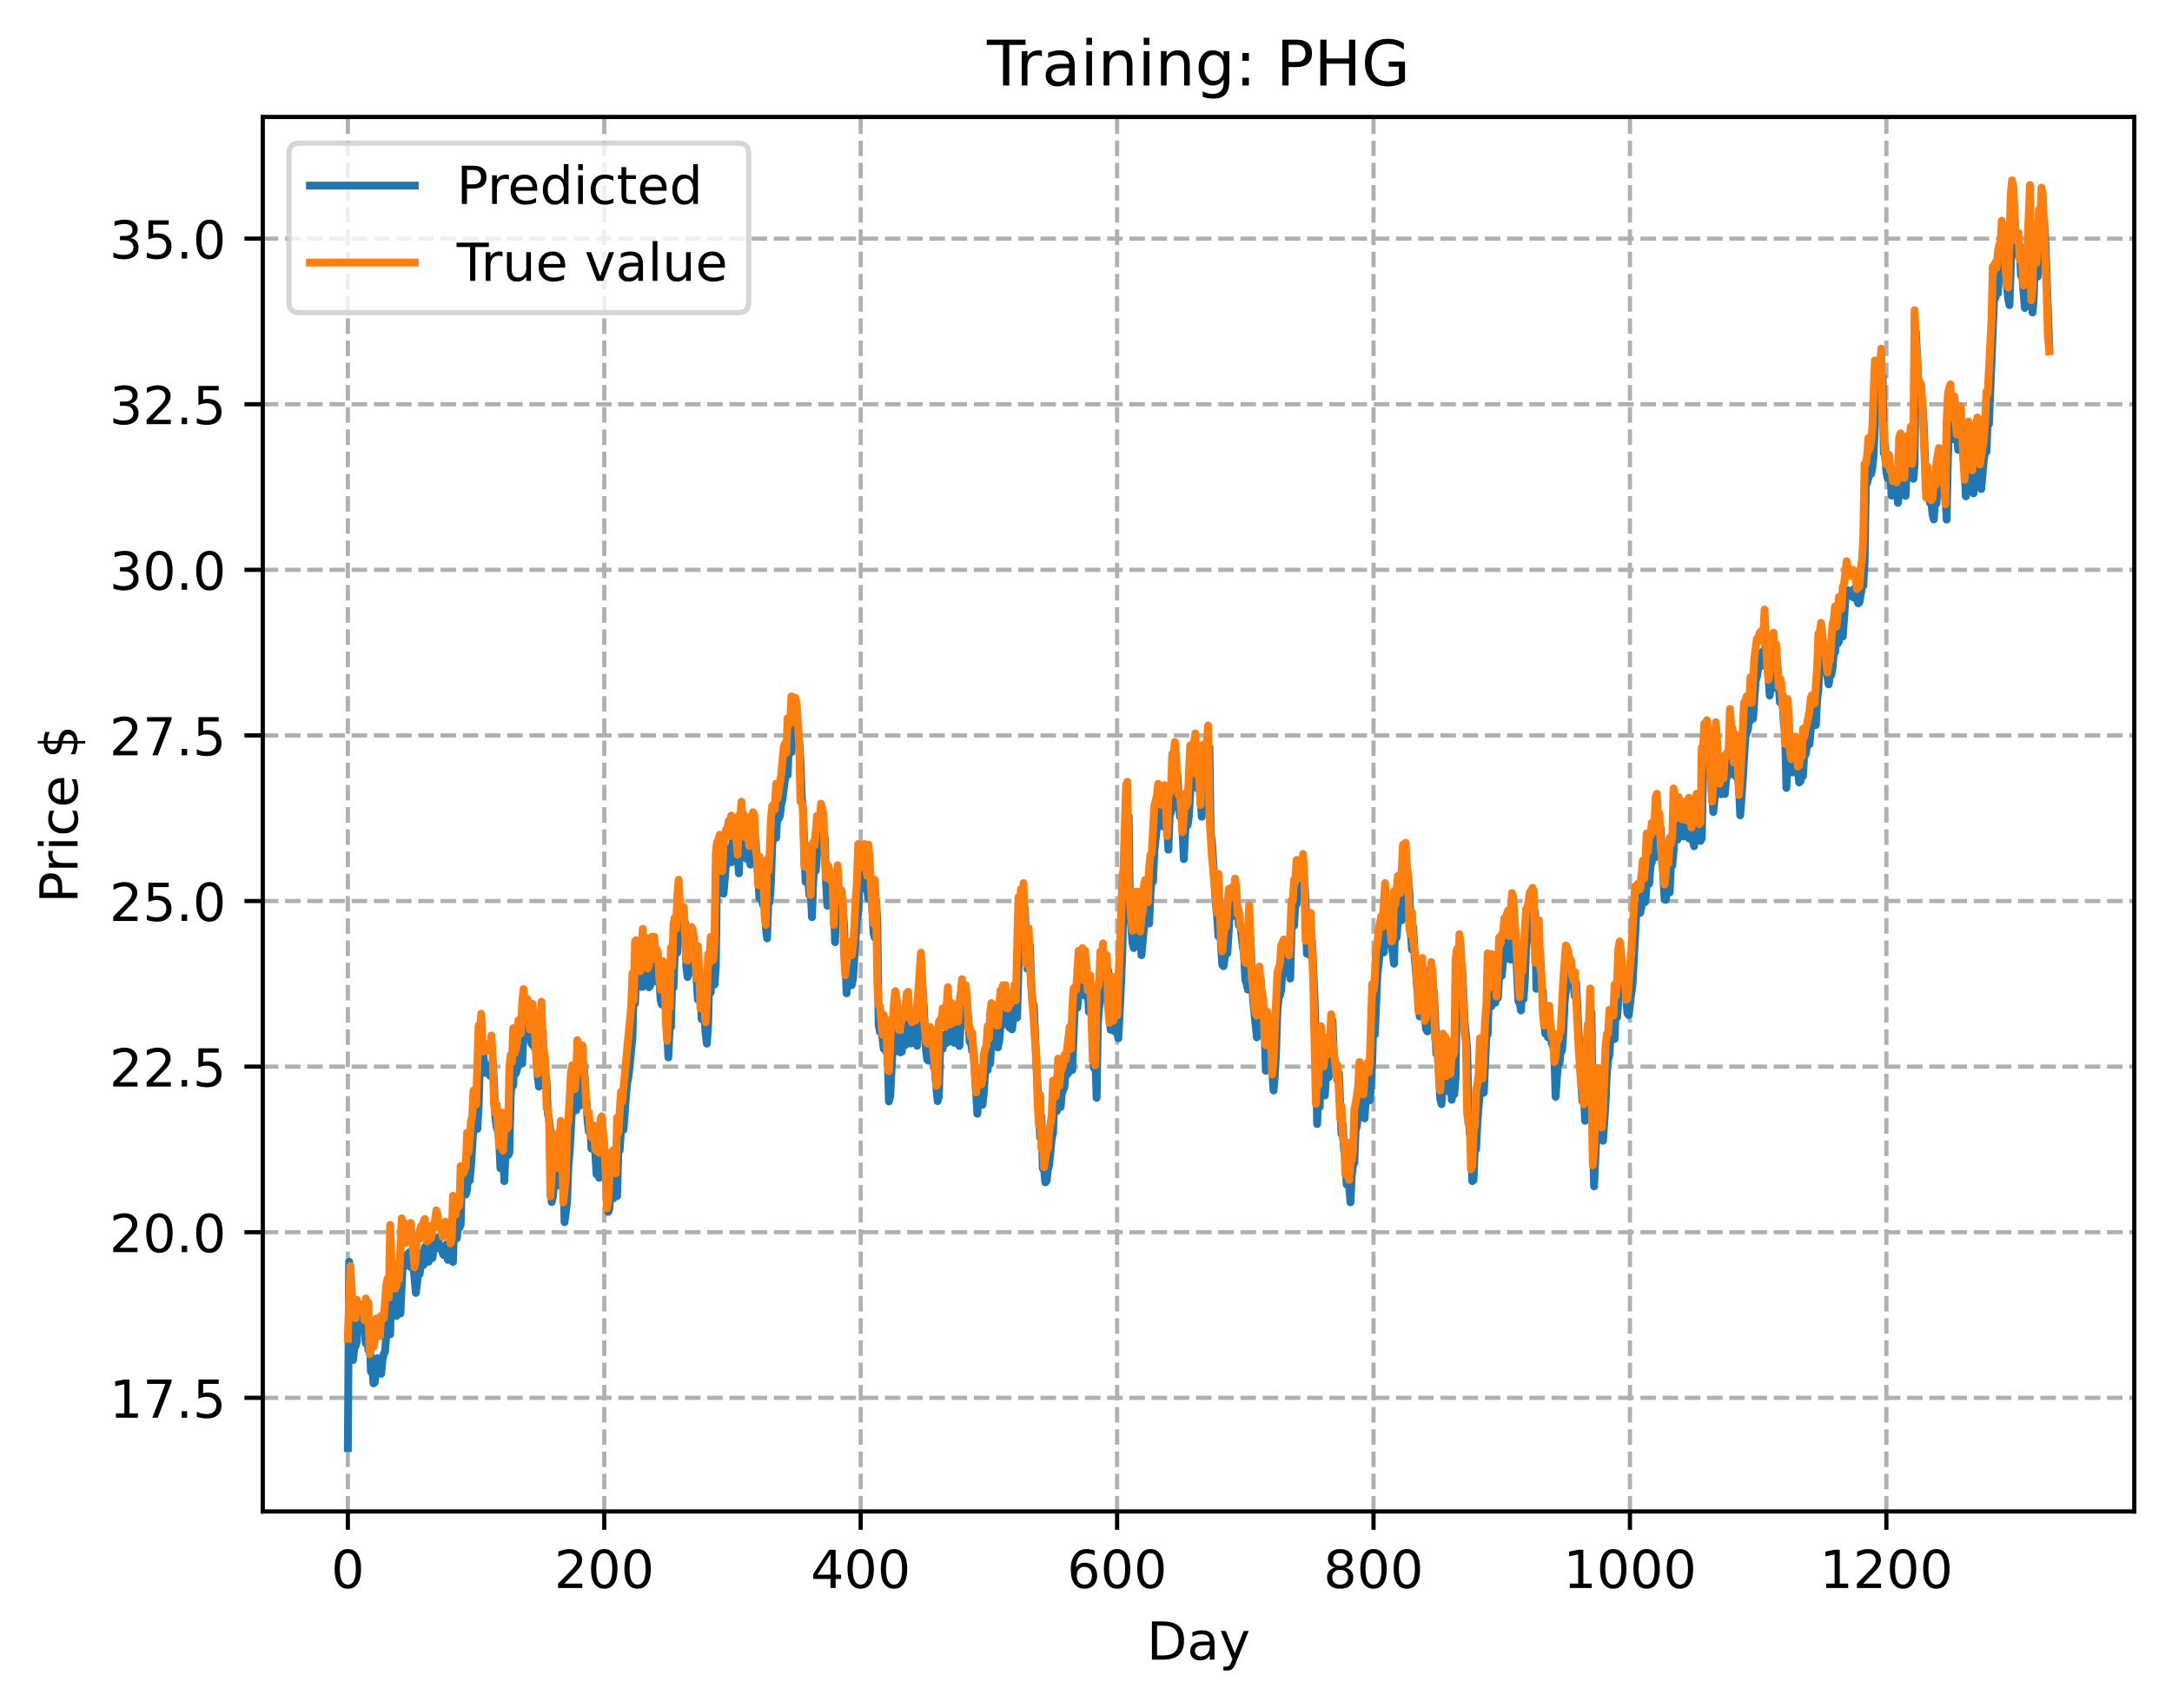 <?xml version="1.0" encoding="utf-8" standalone="no"?>
<!DOCTYPE svg PUBLIC "-//W3C//DTD SVG 1.1//EN"
  "http://www.w3.org/Graphics/SVG/1.1/DTD/svg11.dtd">
<!-- Created with matplotlib (https://matplotlib.org/) -->
<svg height="325.986pt" version="1.1" viewBox="0 0 414.464 325.986" width="414.464pt" xmlns="http://www.w3.org/2000/svg" xmlns:xlink="http://www.w3.org/1999/xlink">
 <defs>
  <style type="text/css">
*{stroke-linecap:butt;stroke-linejoin:round;}
  </style>
 </defs>
 <g id="figure_1">
  <g id="patch_1">
   <path d="M 0 325.986 
L 414.464 325.986 
L 414.464 0 
L 0 0 
z
" style="fill:#ffffff;"/>
  </g>
  <g id="axes_1">
   <g id="patch_2">
    <path d="M 50.144 288.43 
L 407.264 288.43 
L 407.264 22.318 
L 50.144 22.318 
z
" style="fill:#ffffff;"/>
   </g>
   <g id="matplotlib.axis_1">
    <g id="xtick_1">
     <g id="line2d_1">
      <path clip-path="url(#peb532035af)" d="M 66.376 288.43 
L 66.376 22.318 
" style="fill:none;stroke:#b0b0b0;stroke-dasharray:2.96,1.28;stroke-dashoffset:0;stroke-width:0.8;"/>
     </g>
     <g id="line2d_2">
      <defs>
       <path d="M 0 0 
L 0 3.5 
" id="m82e4537d3e" style="stroke:#000000;stroke-width:0.8;"/>
      </defs>
      <g>
       <use style="stroke:#000000;stroke-width:0.8;" x="66.376" xlink:href="#m82e4537d3e" y="288.43"/>
      </g>
     </g>
     <g id="text_1">
      <!-- 0 -->
      <defs>
       <path d="M 31.781 66.406 
Q 24.172 66.406 20.328 58.906 
Q 16.5 51.422 16.5 36.375 
Q 16.5 21.391 20.328 13.891 
Q 24.172 6.391 31.781 6.391 
Q 39.453 6.391 43.281 13.891 
Q 47.125 21.391 47.125 36.375 
Q 47.125 51.422 43.281 58.906 
Q 39.453 66.406 31.781 66.406 
z
M 31.781 74.219 
Q 44.047 74.219 50.516 64.516 
Q 56.984 54.828 56.984 36.375 
Q 56.984 17.969 50.516 8.266 
Q 44.047 -1.422 31.781 -1.422 
Q 19.531 -1.422 13.062 8.266 
Q 6.594 17.969 6.594 36.375 
Q 6.594 54.828 13.062 64.516 
Q 19.531 74.219 31.781 74.219 
z
" id="DejaVuSans-48"/>
      </defs>
      <g transform="translate(63.195 303.029)scale(0.1 -0.1)">
       <use xlink:href="#DejaVuSans-48"/>
      </g>
     </g>
    </g>
    <g id="xtick_2">
     <g id="line2d_3">
      <path clip-path="url(#peb532035af)" d="M 115.307 288.43 
L 115.307 22.318 
" style="fill:none;stroke:#b0b0b0;stroke-dasharray:2.96,1.28;stroke-dashoffset:0;stroke-width:0.8;"/>
     </g>
     <g id="line2d_4">
      <g>
       <use style="stroke:#000000;stroke-width:0.8;" x="115.307" xlink:href="#m82e4537d3e" y="288.43"/>
      </g>
     </g>
     <g id="text_2">
      <!-- 200 -->
      <defs>
       <path d="M 19.188 8.297 
L 53.609 8.297 
L 53.609 0 
L 7.328 0 
L 7.328 8.297 
Q 12.938 14.109 22.625 23.891 
Q 32.328 33.688 34.812 36.531 
Q 39.547 41.844 41.422 45.531 
Q 43.312 49.219 43.312 52.781 
Q 43.312 58.594 39.234 62.25 
Q 35.156 65.922 28.609 65.922 
Q 23.969 65.922 18.812 64.312 
Q 13.672 62.703 7.812 59.422 
L 7.812 69.391 
Q 13.766 71.781 18.938 73 
Q 24.125 74.219 28.422 74.219 
Q 39.75 74.219 46.484 68.547 
Q 53.219 62.891 53.219 53.422 
Q 53.219 48.922 51.531 44.891 
Q 49.859 40.875 45.406 35.406 
Q 44.188 33.984 37.641 27.219 
Q 31.109 20.453 19.188 8.297 
z
" id="DejaVuSans-50"/>
      </defs>
      <g transform="translate(105.763 303.029)scale(0.1 -0.1)">
       <use xlink:href="#DejaVuSans-50"/>
       <use x="63.623" xlink:href="#DejaVuSans-48"/>
       <use x="127.246" xlink:href="#DejaVuSans-48"/>
      </g>
     </g>
    </g>
    <g id="xtick_3">
     <g id="line2d_5">
      <path clip-path="url(#peb532035af)" d="M 164.238 288.43 
L 164.238 22.318 
" style="fill:none;stroke:#b0b0b0;stroke-dasharray:2.96,1.28;stroke-dashoffset:0;stroke-width:0.8;"/>
     </g>
     <g id="line2d_6">
      <g>
       <use style="stroke:#000000;stroke-width:0.8;" x="164.238" xlink:href="#m82e4537d3e" y="288.43"/>
      </g>
     </g>
     <g id="text_3">
      <!-- 400 -->
      <defs>
       <path d="M 37.797 64.312 
L 12.891 25.391 
L 37.797 25.391 
z
M 35.203 72.906 
L 47.609 72.906 
L 47.609 25.391 
L 58.016 25.391 
L 58.016 17.188 
L 47.609 17.188 
L 47.609 0 
L 37.797 0 
L 37.797 17.188 
L 4.891 17.188 
L 4.891 26.703 
z
" id="DejaVuSans-52"/>
      </defs>
      <g transform="translate(154.694 303.029)scale(0.1 -0.1)">
       <use xlink:href="#DejaVuSans-52"/>
       <use x="63.623" xlink:href="#DejaVuSans-48"/>
       <use x="127.246" xlink:href="#DejaVuSans-48"/>
      </g>
     </g>
    </g>
    <g id="xtick_4">
     <g id="line2d_7">
      <path clip-path="url(#peb532035af)" d="M 213.168 288.43 
L 213.168 22.318 
" style="fill:none;stroke:#b0b0b0;stroke-dasharray:2.96,1.28;stroke-dashoffset:0;stroke-width:0.8;"/>
     </g>
     <g id="line2d_8">
      <g>
       <use style="stroke:#000000;stroke-width:0.8;" x="213.168" xlink:href="#m82e4537d3e" y="288.43"/>
      </g>
     </g>
     <g id="text_4">
      <!-- 600 -->
      <defs>
       <path d="M 33.016 40.375 
Q 26.375 40.375 22.484 35.828 
Q 18.609 31.297 18.609 23.391 
Q 18.609 15.531 22.484 10.953 
Q 26.375 6.391 33.016 6.391 
Q 39.656 6.391 43.531 10.953 
Q 47.406 15.531 47.406 23.391 
Q 47.406 31.297 43.531 35.828 
Q 39.656 40.375 33.016 40.375 
z
M 52.594 71.297 
L 52.594 62.312 
Q 48.875 64.062 45.094 64.984 
Q 41.312 65.922 37.594 65.922 
Q 27.828 65.922 22.672 59.328 
Q 17.531 52.734 16.797 39.406 
Q 19.672 43.656 24.016 45.922 
Q 28.375 48.188 33.594 48.188 
Q 44.578 48.188 50.953 41.516 
Q 57.328 34.859 57.328 23.391 
Q 57.328 12.156 50.688 5.359 
Q 44.047 -1.422 33.016 -1.422 
Q 20.359 -1.422 13.672 8.266 
Q 6.984 17.969 6.984 36.375 
Q 6.984 53.656 15.188 63.938 
Q 23.391 74.219 37.203 74.219 
Q 40.922 74.219 44.703 73.484 
Q 48.484 72.75 52.594 71.297 
z
" id="DejaVuSans-54"/>
      </defs>
      <g transform="translate(203.625 303.029)scale(0.1 -0.1)">
       <use xlink:href="#DejaVuSans-54"/>
       <use x="63.623" xlink:href="#DejaVuSans-48"/>
       <use x="127.246" xlink:href="#DejaVuSans-48"/>
      </g>
     </g>
    </g>
    <g id="xtick_5">
     <g id="line2d_9">
      <path clip-path="url(#peb532035af)" d="M 262.099 288.43 
L 262.099 22.318 
" style="fill:none;stroke:#b0b0b0;stroke-dasharray:2.96,1.28;stroke-dashoffset:0;stroke-width:0.8;"/>
     </g>
     <g id="line2d_10">
      <g>
       <use style="stroke:#000000;stroke-width:0.8;" x="262.099" xlink:href="#m82e4537d3e" y="288.43"/>
      </g>
     </g>
     <g id="text_5">
      <!-- 800 -->
      <defs>
       <path d="M 31.781 34.625 
Q 24.75 34.625 20.719 30.859 
Q 16.703 27.094 16.703 20.516 
Q 16.703 13.922 20.719 10.156 
Q 24.75 6.391 31.781 6.391 
Q 38.812 6.391 42.859 10.172 
Q 46.922 13.969 46.922 20.516 
Q 46.922 27.094 42.891 30.859 
Q 38.875 34.625 31.781 34.625 
z
M 21.922 38.812 
Q 15.578 40.375 12.031 44.719 
Q 8.5 49.078 8.5 55.328 
Q 8.5 64.062 14.719 69.141 
Q 20.953 74.219 31.781 74.219 
Q 42.672 74.219 48.875 69.141 
Q 55.078 64.062 55.078 55.328 
Q 55.078 49.078 51.531 44.719 
Q 48 40.375 41.703 38.812 
Q 48.828 37.156 52.797 32.312 
Q 56.781 27.484 56.781 20.516 
Q 56.781 9.906 50.312 4.234 
Q 43.844 -1.422 31.781 -1.422 
Q 19.734 -1.422 13.25 4.234 
Q 6.781 9.906 6.781 20.516 
Q 6.781 27.484 10.781 32.312 
Q 14.797 37.156 21.922 38.812 
z
M 18.312 54.391 
Q 18.312 48.734 21.844 45.562 
Q 25.391 42.391 31.781 42.391 
Q 38.141 42.391 41.719 45.562 
Q 45.312 48.734 45.312 54.391 
Q 45.312 60.062 41.719 63.234 
Q 38.141 66.406 31.781 66.406 
Q 25.391 66.406 21.844 63.234 
Q 18.312 60.062 18.312 54.391 
z
" id="DejaVuSans-56"/>
      </defs>
      <g transform="translate(252.555 303.029)scale(0.1 -0.1)">
       <use xlink:href="#DejaVuSans-56"/>
       <use x="63.623" xlink:href="#DejaVuSans-48"/>
       <use x="127.246" xlink:href="#DejaVuSans-48"/>
      </g>
     </g>
    </g>
    <g id="xtick_6">
     <g id="line2d_11">
      <path clip-path="url(#peb532035af)" d="M 311.029 288.43 
L 311.029 22.318 
" style="fill:none;stroke:#b0b0b0;stroke-dasharray:2.96,1.28;stroke-dashoffset:0;stroke-width:0.8;"/>
     </g>
     <g id="line2d_12">
      <g>
       <use style="stroke:#000000;stroke-width:0.8;" x="311.029" xlink:href="#m82e4537d3e" y="288.43"/>
      </g>
     </g>
     <g id="text_6">
      <!-- 1000 -->
      <defs>
       <path d="M 12.406 8.297 
L 28.516 8.297 
L 28.516 63.922 
L 10.984 60.406 
L 10.984 69.391 
L 28.422 72.906 
L 38.281 72.906 
L 38.281 8.297 
L 54.391 8.297 
L 54.391 0 
L 12.406 0 
z
" id="DejaVuSans-49"/>
      </defs>
      <g transform="translate(298.304 303.029)scale(0.1 -0.1)">
       <use xlink:href="#DejaVuSans-49"/>
       <use x="63.623" xlink:href="#DejaVuSans-48"/>
       <use x="127.246" xlink:href="#DejaVuSans-48"/>
       <use x="190.869" xlink:href="#DejaVuSans-48"/>
      </g>
     </g>
    </g>
    <g id="xtick_7">
     <g id="line2d_13">
      <path clip-path="url(#peb532035af)" d="M 359.96 288.43 
L 359.96 22.318 
" style="fill:none;stroke:#b0b0b0;stroke-dasharray:2.96,1.28;stroke-dashoffset:0;stroke-width:0.8;"/>
     </g>
     <g id="line2d_14">
      <g>
       <use style="stroke:#000000;stroke-width:0.8;" x="359.96" xlink:href="#m82e4537d3e" y="288.43"/>
      </g>
     </g>
     <g id="text_7">
      <!-- 1200 -->
      <g transform="translate(347.235 303.029)scale(0.1 -0.1)">
       <use xlink:href="#DejaVuSans-49"/>
       <use x="63.623" xlink:href="#DejaVuSans-50"/>
       <use x="127.246" xlink:href="#DejaVuSans-48"/>
       <use x="190.869" xlink:href="#DejaVuSans-48"/>
      </g>
     </g>
    </g>
    <g id="text_8">
     <!-- Day -->
     <defs>
      <path d="M 19.672 64.797 
L 19.672 8.109 
L 31.594 8.109 
Q 46.688 8.109 53.688 14.938 
Q 60.688 21.781 60.688 36.531 
Q 60.688 51.172 53.688 57.984 
Q 46.688 64.797 31.594 64.797 
z
M 9.812 72.906 
L 30.078 72.906 
Q 51.266 72.906 61.172 64.094 
Q 71.094 55.281 71.094 36.531 
Q 71.094 17.672 61.125 8.828 
Q 51.172 0 30.078 0 
L 9.812 0 
z
" id="DejaVuSans-68"/>
      <path d="M 34.281 27.484 
Q 23.391 27.484 19.188 25 
Q 14.984 22.516 14.984 16.5 
Q 14.984 11.719 18.141 8.906 
Q 21.297 6.109 26.703 6.109 
Q 34.188 6.109 38.703 11.406 
Q 43.219 16.703 43.219 25.484 
L 43.219 27.484 
z
M 52.203 31.203 
L 52.203 0 
L 43.219 0 
L 43.219 8.297 
Q 40.141 3.328 35.547 0.953 
Q 30.953 -1.422 24.312 -1.422 
Q 15.922 -1.422 10.953 3.297 
Q 6 8.016 6 15.922 
Q 6 25.141 12.172 29.828 
Q 18.359 34.516 30.609 34.516 
L 43.219 34.516 
L 43.219 35.406 
Q 43.219 41.609 39.141 45 
Q 35.062 48.391 27.688 48.391 
Q 23 48.391 18.547 47.266 
Q 14.109 46.141 10.016 43.891 
L 10.016 52.203 
Q 14.938 54.109 19.578 55.047 
Q 24.219 56 28.609 56 
Q 40.484 56 46.344 49.844 
Q 52.203 43.703 52.203 31.203 
z
" id="DejaVuSans-97"/>
      <path d="M 32.172 -5.078 
Q 28.375 -14.844 24.75 -17.812 
Q 21.141 -20.797 15.094 -20.797 
L 7.906 -20.797 
L 7.906 -13.281 
L 13.188 -13.281 
Q 16.891 -13.281 18.938 -11.516 
Q 21 -9.766 23.484 -3.219 
L 25.094 0.875 
L 2.984 54.688 
L 12.5 54.688 
L 29.594 11.922 
L 46.688 54.688 
L 56.203 54.688 
z
" id="DejaVuSans-121"/>
     </defs>
     <g transform="translate(218.83 316.707)scale(0.1 -0.1)">
      <use xlink:href="#DejaVuSans-68"/>
      <use x="77.002" xlink:href="#DejaVuSans-97"/>
      <use x="138.281" xlink:href="#DejaVuSans-121"/>
     </g>
    </g>
   </g>
   <g id="matplotlib.axis_2">
    <g id="ytick_1">
     <g id="line2d_15">
      <path clip-path="url(#peb532035af)" d="M 50.144 266.741 
L 407.264 266.741 
" style="fill:none;stroke:#b0b0b0;stroke-dasharray:2.96,1.28;stroke-dashoffset:0;stroke-width:0.8;"/>
     </g>
     <g id="line2d_16">
      <defs>
       <path d="M 0 0 
L -3.5 0 
" id="m2a84263fb2" style="stroke:#000000;stroke-width:0.8;"/>
      </defs>
      <g>
       <use style="stroke:#000000;stroke-width:0.8;" x="50.144" xlink:href="#m2a84263fb2" y="266.741"/>
      </g>
     </g>
     <g id="text_9">
      <!-- 17.5 -->
      <defs>
       <path d="M 8.203 72.906 
L 55.078 72.906 
L 55.078 68.703 
L 28.609 0 
L 18.312 0 
L 43.219 64.594 
L 8.203 64.594 
z
" id="DejaVuSans-55"/>
       <path d="M 10.688 12.406 
L 21 12.406 
L 21 0 
L 10.688 0 
z
" id="DejaVuSans-46"/>
       <path d="M 10.797 72.906 
L 49.516 72.906 
L 49.516 64.594 
L 19.828 64.594 
L 19.828 46.734 
Q 21.969 47.469 24.109 47.828 
Q 26.266 48.188 28.422 48.188 
Q 40.625 48.188 47.75 41.5 
Q 54.891 34.812 54.891 23.391 
Q 54.891 11.625 47.562 5.094 
Q 40.234 -1.422 26.906 -1.422 
Q 22.312 -1.422 17.547 -0.641 
Q 12.797 0.141 7.719 1.703 
L 7.719 11.625 
Q 12.109 9.234 16.797 8.062 
Q 21.484 6.891 26.703 6.891 
Q 35.156 6.891 40.078 11.328 
Q 45.016 15.766 45.016 23.391 
Q 45.016 31 40.078 35.438 
Q 35.156 39.891 26.703 39.891 
Q 22.75 39.891 18.812 39.016 
Q 14.891 38.141 10.797 36.281 
z
" id="DejaVuSans-53"/>
      </defs>
      <g transform="translate(20.878 270.54)scale(0.1 -0.1)">
       <use xlink:href="#DejaVuSans-49"/>
       <use x="63.623" xlink:href="#DejaVuSans-55"/>
       <use x="127.246" xlink:href="#DejaVuSans-46"/>
       <use x="159.033" xlink:href="#DejaVuSans-53"/>
      </g>
     </g>
    </g>
    <g id="ytick_2">
     <g id="line2d_17">
      <path clip-path="url(#peb532035af)" d="M 50.144 235.14 
L 407.264 235.14 
" style="fill:none;stroke:#b0b0b0;stroke-dasharray:2.96,1.28;stroke-dashoffset:0;stroke-width:0.8;"/>
     </g>
     <g id="line2d_18">
      <g>
       <use style="stroke:#000000;stroke-width:0.8;" x="50.144" xlink:href="#m2a84263fb2" y="235.14"/>
      </g>
     </g>
     <g id="text_10">
      <!-- 20.0 -->
      <g transform="translate(20.878 238.94)scale(0.1 -0.1)">
       <use xlink:href="#DejaVuSans-50"/>
       <use x="63.623" xlink:href="#DejaVuSans-48"/>
       <use x="127.246" xlink:href="#DejaVuSans-46"/>
       <use x="159.033" xlink:href="#DejaVuSans-48"/>
      </g>
     </g>
    </g>
    <g id="ytick_3">
     <g id="line2d_19">
      <path clip-path="url(#peb532035af)" d="M 50.144 203.54 
L 407.264 203.54 
" style="fill:none;stroke:#b0b0b0;stroke-dasharray:2.96,1.28;stroke-dashoffset:0;stroke-width:0.8;"/>
     </g>
     <g id="line2d_20">
      <g>
       <use style="stroke:#000000;stroke-width:0.8;" x="50.144" xlink:href="#m2a84263fb2" y="203.54"/>
      </g>
     </g>
     <g id="text_11">
      <!-- 22.5 -->
      <g transform="translate(20.878 207.339)scale(0.1 -0.1)">
       <use xlink:href="#DejaVuSans-50"/>
       <use x="63.623" xlink:href="#DejaVuSans-50"/>
       <use x="127.246" xlink:href="#DejaVuSans-46"/>
       <use x="159.033" xlink:href="#DejaVuSans-53"/>
      </g>
     </g>
    </g>
    <g id="ytick_4">
     <g id="line2d_21">
      <path clip-path="url(#peb532035af)" d="M 50.144 171.939 
L 407.264 171.939 
" style="fill:none;stroke:#b0b0b0;stroke-dasharray:2.96,1.28;stroke-dashoffset:0;stroke-width:0.8;"/>
     </g>
     <g id="line2d_22">
      <g>
       <use style="stroke:#000000;stroke-width:0.8;" x="50.144" xlink:href="#m2a84263fb2" y="171.939"/>
      </g>
     </g>
     <g id="text_12">
      <!-- 25.0 -->
      <g transform="translate(20.878 175.739)scale(0.1 -0.1)">
       <use xlink:href="#DejaVuSans-50"/>
       <use x="63.623" xlink:href="#DejaVuSans-53"/>
       <use x="127.246" xlink:href="#DejaVuSans-46"/>
       <use x="159.033" xlink:href="#DejaVuSans-48"/>
      </g>
     </g>
    </g>
    <g id="ytick_5">
     <g id="line2d_23">
      <path clip-path="url(#peb532035af)" d="M 50.144 140.339 
L 407.264 140.339 
" style="fill:none;stroke:#b0b0b0;stroke-dasharray:2.96,1.28;stroke-dashoffset:0;stroke-width:0.8;"/>
     </g>
     <g id="line2d_24">
      <g>
       <use style="stroke:#000000;stroke-width:0.8;" x="50.144" xlink:href="#m2a84263fb2" y="140.339"/>
      </g>
     </g>
     <g id="text_13">
      <!-- 27.5 -->
      <g transform="translate(20.878 144.138)scale(0.1 -0.1)">
       <use xlink:href="#DejaVuSans-50"/>
       <use x="63.623" xlink:href="#DejaVuSans-55"/>
       <use x="127.246" xlink:href="#DejaVuSans-46"/>
       <use x="159.033" xlink:href="#DejaVuSans-53"/>
      </g>
     </g>
    </g>
    <g id="ytick_6">
     <g id="line2d_25">
      <path clip-path="url(#peb532035af)" d="M 50.144 108.738 
L 407.264 108.738 
" style="fill:none;stroke:#b0b0b0;stroke-dasharray:2.96,1.28;stroke-dashoffset:0;stroke-width:0.8;"/>
     </g>
     <g id="line2d_26">
      <g>
       <use style="stroke:#000000;stroke-width:0.8;" x="50.144" xlink:href="#m2a84263fb2" y="108.738"/>
      </g>
     </g>
     <g id="text_14">
      <!-- 30.0 -->
      <defs>
       <path d="M 40.578 39.312 
Q 47.656 37.797 51.625 33 
Q 55.609 28.219 55.609 21.188 
Q 55.609 10.406 48.188 4.484 
Q 40.766 -1.422 27.094 -1.422 
Q 22.516 -1.422 17.656 -0.516 
Q 12.797 0.391 7.625 2.203 
L 7.625 11.719 
Q 11.719 9.328 16.594 8.109 
Q 21.484 6.891 26.812 6.891 
Q 36.078 6.891 40.938 10.547 
Q 45.797 14.203 45.797 21.188 
Q 45.797 27.641 41.281 31.266 
Q 36.766 34.906 28.719 34.906 
L 20.219 34.906 
L 20.219 43.016 
L 29.109 43.016 
Q 36.375 43.016 40.234 45.922 
Q 44.094 48.828 44.094 54.297 
Q 44.094 59.906 40.109 62.906 
Q 36.141 65.922 28.719 65.922 
Q 24.656 65.922 20.016 65.031 
Q 15.375 64.156 9.812 62.312 
L 9.812 71.094 
Q 15.438 72.656 20.344 73.438 
Q 25.25 74.219 29.594 74.219 
Q 40.828 74.219 47.359 69.109 
Q 53.906 64.016 53.906 55.328 
Q 53.906 49.266 50.438 45.094 
Q 46.969 40.922 40.578 39.312 
z
" id="DejaVuSans-51"/>
      </defs>
      <g transform="translate(20.878 112.538)scale(0.1 -0.1)">
       <use xlink:href="#DejaVuSans-51"/>
       <use x="63.623" xlink:href="#DejaVuSans-48"/>
       <use x="127.246" xlink:href="#DejaVuSans-46"/>
       <use x="159.033" xlink:href="#DejaVuSans-48"/>
      </g>
     </g>
    </g>
    <g id="ytick_7">
     <g id="line2d_27">
      <path clip-path="url(#peb532035af)" d="M 50.144 77.138 
L 407.264 77.138 
" style="fill:none;stroke:#b0b0b0;stroke-dasharray:2.96,1.28;stroke-dashoffset:0;stroke-width:0.8;"/>
     </g>
     <g id="line2d_28">
      <g>
       <use style="stroke:#000000;stroke-width:0.8;" x="50.144" xlink:href="#m2a84263fb2" y="77.138"/>
      </g>
     </g>
     <g id="text_15">
      <!-- 32.5 -->
      <g transform="translate(20.878 80.937)scale(0.1 -0.1)">
       <use xlink:href="#DejaVuSans-51"/>
       <use x="63.623" xlink:href="#DejaVuSans-50"/>
       <use x="127.246" xlink:href="#DejaVuSans-46"/>
       <use x="159.033" xlink:href="#DejaVuSans-53"/>
      </g>
     </g>
    </g>
    <g id="ytick_8">
     <g id="line2d_29">
      <path clip-path="url(#peb532035af)" d="M 50.144 45.537 
L 407.264 45.537 
" style="fill:none;stroke:#b0b0b0;stroke-dasharray:2.96,1.28;stroke-dashoffset:0;stroke-width:0.8;"/>
     </g>
     <g id="line2d_30">
      <g>
       <use style="stroke:#000000;stroke-width:0.8;" x="50.144" xlink:href="#m2a84263fb2" y="45.537"/>
      </g>
     </g>
     <g id="text_16">
      <!-- 35.0 -->
      <g transform="translate(20.878 49.337)scale(0.1 -0.1)">
       <use xlink:href="#DejaVuSans-51"/>
       <use x="63.623" xlink:href="#DejaVuSans-53"/>
       <use x="127.246" xlink:href="#DejaVuSans-46"/>
       <use x="159.033" xlink:href="#DejaVuSans-48"/>
      </g>
     </g>
    </g>
    <g id="text_17">
     <!-- Price $ -->
     <defs>
      <path d="M 19.672 64.797 
L 19.672 37.406 
L 32.078 37.406 
Q 38.969 37.406 42.719 40.969 
Q 46.484 44.531 46.484 51.125 
Q 46.484 57.672 42.719 61.234 
Q 38.969 64.797 32.078 64.797 
z
M 9.812 72.906 
L 32.078 72.906 
Q 44.344 72.906 50.609 67.359 
Q 56.891 61.812 56.891 51.125 
Q 56.891 40.328 50.609 34.812 
Q 44.344 29.297 32.078 29.297 
L 19.672 29.297 
L 19.672 0 
L 9.812 0 
z
" id="DejaVuSans-80"/>
      <path d="M 41.109 46.297 
Q 39.594 47.172 37.812 47.578 
Q 36.031 48 33.891 48 
Q 26.266 48 22.188 43.047 
Q 18.109 38.094 18.109 28.812 
L 18.109 0 
L 9.078 0 
L 9.078 54.688 
L 18.109 54.688 
L 18.109 46.188 
Q 20.953 51.172 25.484 53.578 
Q 30.031 56 36.531 56 
Q 37.453 56 38.578 55.875 
Q 39.703 55.766 41.062 55.516 
z
" id="DejaVuSans-114"/>
      <path d="M 9.422 54.688 
L 18.406 54.688 
L 18.406 0 
L 9.422 0 
z
M 9.422 75.984 
L 18.406 75.984 
L 18.406 64.594 
L 9.422 64.594 
z
" id="DejaVuSans-105"/>
      <path d="M 48.781 52.594 
L 48.781 44.188 
Q 44.969 46.297 41.141 47.344 
Q 37.312 48.391 33.406 48.391 
Q 24.656 48.391 19.812 42.844 
Q 14.984 37.312 14.984 27.297 
Q 14.984 17.281 19.812 11.734 
Q 24.656 6.203 33.406 6.203 
Q 37.312 6.203 41.141 7.25 
Q 44.969 8.297 48.781 10.406 
L 48.781 2.094 
Q 45.016 0.344 40.984 -0.531 
Q 36.969 -1.422 32.422 -1.422 
Q 20.062 -1.422 12.781 6.344 
Q 5.516 14.109 5.516 27.297 
Q 5.516 40.672 12.859 48.328 
Q 20.219 56 33.016 56 
Q 37.156 56 41.109 55.141 
Q 45.062 54.297 48.781 52.594 
z
" id="DejaVuSans-99"/>
      <path d="M 56.203 29.594 
L 56.203 25.203 
L 14.891 25.203 
Q 15.484 15.922 20.484 11.062 
Q 25.484 6.203 34.422 6.203 
Q 39.594 6.203 44.453 7.469 
Q 49.312 8.734 54.109 11.281 
L 54.109 2.781 
Q 49.266 0.734 44.188 -0.344 
Q 39.109 -1.422 33.891 -1.422 
Q 20.797 -1.422 13.156 6.188 
Q 5.516 13.812 5.516 26.812 
Q 5.516 40.234 12.766 48.109 
Q 20.016 56 32.328 56 
Q 43.359 56 49.781 48.891 
Q 56.203 41.797 56.203 29.594 
z
M 47.219 32.234 
Q 47.125 39.594 43.094 43.984 
Q 39.062 48.391 32.422 48.391 
Q 24.906 48.391 20.391 44.141 
Q 15.875 39.891 15.188 32.172 
z
" id="DejaVuSans-101"/>
      <path id="DejaVuSans-32"/>
      <path d="M 33.797 -14.703 
L 28.906 -14.703 
L 28.859 0 
Q 23.734 0.094 18.609 1.188 
Q 13.484 2.297 8.297 4.5 
L 8.297 13.281 
Q 13.281 10.156 18.375 8.562 
Q 23.484 6.984 28.906 6.938 
L 28.906 29.203 
Q 18.109 30.953 13.203 35.156 
Q 8.297 39.359 8.297 46.688 
Q 8.297 54.641 13.625 59.219 
Q 18.953 63.812 28.906 64.5 
L 28.906 75.984 
L 33.797 75.984 
L 33.797 64.656 
Q 38.328 64.453 42.578 63.688 
Q 46.828 62.938 50.875 61.625 
L 50.875 53.078 
Q 46.828 55.125 42.547 56.25 
Q 38.281 57.375 33.797 57.562 
L 33.797 36.719 
Q 44.875 35.016 50.094 30.609 
Q 55.328 26.219 55.328 18.609 
Q 55.328 10.359 49.781 5.594 
Q 44.234 0.828 33.797 0.094 
z
M 28.906 37.594 
L 28.906 57.625 
Q 23.25 56.984 20.266 54.391 
Q 17.281 51.812 17.281 47.516 
Q 17.281 43.312 20.031 40.969 
Q 22.797 38.625 28.906 37.594 
z
M 33.797 28.219 
L 33.797 7.078 
Q 39.984 7.906 43.141 10.594 
Q 46.297 13.281 46.297 17.672 
Q 46.297 21.969 43.281 24.5 
Q 40.281 27.047 33.797 28.219 
z
" id="DejaVuSans-36"/>
     </defs>
     <g transform="translate(14.798 172.342)rotate(-90)scale(0.1 -0.1)">
      <use xlink:href="#DejaVuSans-80"/>
      <use x="58.553" xlink:href="#DejaVuSans-114"/>
      <use x="99.666" xlink:href="#DejaVuSans-105"/>
      <use x="127.449" xlink:href="#DejaVuSans-99"/>
      <use x="182.43" xlink:href="#DejaVuSans-101"/>
      <use x="243.953" xlink:href="#DejaVuSans-32"/>
      <use x="275.74" xlink:href="#DejaVuSans-36"/>
     </g>
    </g>
   </g>
   <g id="line2d_31">
    <path clip-path="url(#peb532035af)" d="M 66.376 276.334 
L 66.621 240.783 
L 66.866 242.515 
L 67.11 246.817 
L 67.355 259.542 
L 67.6 257.351 
L 67.844 256.857 
L 68.089 256.007 
L 68.334 248.726 
L 68.578 251.673 
L 68.823 250.925 
L 69.068 252.853 
L 69.312 252.723 
L 69.557 253.303 
L 69.802 256.35 
L 70.046 253.137 
L 70.291 257.632 
L 70.536 254.298 
L 70.78 261.745 
L 71.025 261.052 
L 71.27 263.984 
L 71.514 263.788 
L 72.003 259.162 
L 72.248 259.783 
L 72.737 262.165 
L 72.982 259.478 
L 73.227 258.384 
L 73.471 257.934 
L 73.961 251.409 
L 74.205 250.633 
L 74.45 254.607 
L 74.695 241.581 
L 74.939 246.104 
L 75.429 248.252 
L 75.673 251.114 
L 76.163 249.443 
L 76.407 250.654 
L 76.897 239.936 
L 77.141 241.718 
L 77.386 239.532 
L 77.631 241.436 
L 78.12 238.961 
L 78.364 241.76 
L 78.609 239.543 
L 78.854 241.017 
L 79.343 246.723 
L 79.588 244.917 
L 79.832 241.749 
L 80.077 243.11 
L 80.566 239.069 
L 80.811 241.399 
L 81.056 238.012 
L 81.3 237.729 
L 81.545 239.926 
L 81.79 240.774 
L 82.279 237.842 
L 82.524 240.06 
L 82.768 238.207 
L 83.013 237.267 
L 83.258 237.488 
L 83.502 236.121 
L 83.991 238.365 
L 84.236 237.87 
L 84.481 239.167 
L 84.725 239.532 
L 85.215 237.449 
L 85.459 240.424 
L 85.704 239.478 
L 85.949 237.716 
L 86.193 240.061 
L 86.438 240.812 
L 86.683 232.968 
L 86.927 234.285 
L 87.172 236.293 
L 87.417 233.66 
L 87.661 234.278 
L 87.906 233.71 
L 88.151 224.689 
L 88.395 227.76 
L 88.64 227.792 
L 88.885 227.94 
L 89.129 227.055 
L 89.374 222.916 
L 89.619 225.29 
L 89.863 222.691 
L 90.597 211.111 
L 90.842 212.841 
L 91.086 215.413 
L 91.331 211.109 
L 91.576 202.886 
L 91.82 204.32 
L 92.065 199.362 
L 92.554 204.739 
L 92.799 203.203 
L 93.044 204.351 
L 93.288 203.519 
L 93.533 205.313 
L 93.778 205.097 
L 94.022 202.394 
L 94.267 206.689 
L 94.512 213.128 
L 94.756 215.057 
L 95.001 215.796 
L 95.246 217.482 
L 95.49 222.932 
L 95.979 215.252 
L 96.224 225.382 
L 96.469 219.936 
L 96.713 218.507 
L 96.958 220.446 
L 97.203 219.912 
L 97.447 209.247 
L 97.692 205.857 
L 97.937 207.134 
L 98.181 201.312 
L 98.426 204.833 
L 98.671 204.004 
L 99.16 199.534 
L 99.649 202.952 
L 100.139 190.719 
L 100.383 194.714 
L 100.628 194.547 
L 100.873 194.121 
L 101.117 195.912 
L 101.362 199.008 
L 101.607 199.425 
L 101.851 197.298 
L 102.096 200.139 
L 102.34 200.503 
L 102.585 205.156 
L 102.83 207.36 
L 103.074 205.121 
L 103.564 196.907 
L 103.808 204.101 
L 104.053 205.053 
L 104.298 206.468 
L 104.542 212.597 
L 104.787 213.592 
L 105.032 216.129 
L 105.276 229.384 
L 105.521 228.3 
L 106.01 222.14 
L 106.255 224.415 
L 106.5 224.216 
L 106.744 226.256 
L 106.989 223.331 
L 107.234 218.248 
L 107.478 221.293 
L 107.723 233.223 
L 108.212 229.281 
L 108.457 222.394 
L 108.701 219.831 
L 109.191 210.78 
L 109.435 208.754 
L 109.925 211.891 
L 110.169 210.327 
L 110.414 204.065 
L 110.659 210.956 
L 111.148 205.907 
L 111.393 203.096 
L 111.637 209.416 
L 111.882 209.92 
L 112.127 213.874 
L 112.371 215.967 
L 112.616 214.364 
L 112.861 219.208 
L 113.105 217.388 
L 113.595 220.022 
L 113.839 224.098 
L 114.084 222.955 
L 114.328 224.756 
L 114.573 223.793 
L 114.818 215.955 
L 115.062 216.404 
L 115.796 224.325 
L 116.041 231.262 
L 116.286 230.635 
L 116.53 226.854 
L 116.775 225.237 
L 117.02 228.687 
L 117.264 225.312 
L 117.509 224.5 
L 117.754 228.249 
L 117.998 219.29 
L 118.243 219.534 
L 118.732 212.232 
L 118.977 215.563 
L 119.466 208.952 
L 119.711 206.428 
L 119.955 205.277 
L 120.689 197.933 
L 120.934 187.936 
L 121.179 191.481 
L 121.423 185.328 
L 121.668 184.52 
L 121.913 186.298 
L 122.157 186.433 
L 122.402 188.323 
L 122.647 188.299 
L 122.891 182.432 
L 123.136 186.214 
L 123.381 183.263 
L 123.87 188.401 
L 124.115 187.973 
L 124.359 184.452 
L 124.604 183.912 
L 124.849 186.039 
L 125.093 184.07 
L 125.338 187.329 
L 125.583 186.073 
L 125.827 187.302 
L 126.072 190.87 
L 126.316 191.705 
L 126.806 188.051 
L 127.05 190.957 
L 127.54 201.771 
L 127.784 195.641 
L 128.029 196.047 
L 128.274 187.007 
L 128.518 188.419 
L 128.763 181.259 
L 129.008 180.085 
L 129.252 181.765 
L 129.497 174.54 
L 129.742 172.1 
L 129.986 176.151 
L 130.476 177.995 
L 130.72 176.019 
L 130.965 184.453 
L 131.21 186.442 
L 131.454 185.72 
L 131.699 184.272 
L 131.943 181.981 
L 132.188 181.702 
L 132.433 183.014 
L 132.677 183.533 
L 132.922 186.447 
L 133.167 190.762 
L 133.411 185.22 
L 133.901 194.496 
L 134.145 191.859 
L 134.39 192.832 
L 134.635 197.081 
L 134.879 199.152 
L 135.124 195.584 
L 135.369 185.351 
L 135.613 189.4 
L 135.858 184.233 
L 136.103 184.955 
L 136.347 187.878 
L 136.592 184.546 
L 136.837 164.687 
L 137.081 164.697 
L 137.326 166.285 
L 137.571 164.037 
L 137.815 168.374 
L 138.06 170.535 
L 138.549 164.797 
L 139.038 163.163 
L 139.283 161.774 
L 139.528 164.563 
L 139.772 160.596 
L 140.017 161.641 
L 140.506 161.031 
L 140.751 162.989 
L 140.996 166.66 
L 141.24 159.42 
L 141.485 161.11 
L 141.73 158.273 
L 141.974 162.567 
L 142.219 159.737 
L 142.464 163.874 
L 142.953 160.85 
L 143.198 164.987 
L 143.442 161.306 
L 143.687 161.514 
L 143.931 160.034 
L 144.176 160.014 
L 144.421 164.61 
L 144.665 166.511 
L 144.91 171.381 
L 145.155 168.851 
L 145.399 171.868 
L 145.644 172.739 
L 145.889 170.665 
L 146.133 176.979 
L 146.378 179.07 
L 146.623 171.229 
L 146.867 172.129 
L 147.112 168.474 
L 147.357 161.158 
L 147.601 159.503 
L 147.846 159.569 
L 148.091 159.878 
L 148.335 155.503 
L 148.58 156.239 
L 148.825 155.679 
L 149.069 153.532 
L 149.314 152.496 
L 150.048 146.666 
L 150.292 147.906 
L 150.537 142.094 
L 150.782 143.245 
L 151.026 143.538 
L 151.271 138.045 
L 151.76 140.818 
L 152.005 137.914 
L 152.25 138.972 
L 152.494 141.168 
L 152.739 145.191 
L 152.984 151.945 
L 153.228 154.653 
L 153.718 168.289 
L 153.962 168.23 
L 154.207 167.654 
L 154.452 170.795 
L 154.696 169.745 
L 154.941 175.027 
L 155.186 167.887 
L 155.43 165.096 
L 155.675 166.112 
L 156.164 159.317 
L 156.409 162.617 
L 156.653 161.828 
L 156.898 158.662 
L 157.143 158.986 
L 157.387 159.907 
L 157.632 168.519 
L 157.877 172.845 
L 158.121 169.221 
L 158.366 170.677 
L 158.611 170.92 
L 158.855 172.783 
L 159.1 171.113 
L 159.345 179.801 
L 159.589 171.369 
L 159.834 173.817 
L 160.079 170.093 
L 160.323 171.893 
L 160.568 174.596 
L 160.813 172.834 
L 161.057 176.488 
L 161.546 189.547 
L 161.791 186.184 
L 162.036 184.953 
L 162.28 185.851 
L 162.525 187.993 
L 162.77 186.68 
L 163.504 175.576 
L 163.748 174.632 
L 163.993 168.119 
L 164.238 169.74 
L 164.482 168.657 
L 164.727 167.04 
L 164.972 167.106 
L 165.216 165.702 
L 165.461 169.701 
L 165.706 171.505 
L 165.95 166.541 
L 166.195 167.787 
L 166.684 178.047 
L 166.929 178.906 
L 167.174 171.867 
L 167.418 176.092 
L 167.663 195.582 
L 167.907 196.861 
L 168.152 196.675 
L 168.397 198.059 
L 168.641 200.142 
L 168.886 198.361 
L 169.131 200.79 
L 169.375 200.304 
L 169.62 210.179 
L 169.865 209.166 
L 170.354 199.732 
L 170.599 200.808 
L 171.088 193.48 
L 171.822 200.827 
L 172.067 200.702 
L 172.311 198.349 
L 172.556 197.943 
L 172.801 199.377 
L 173.534 192.98 
L 173.779 199.128 
L 174.024 198.069 
L 174.268 199.007 
L 174.513 196.916 
L 174.758 195.901 
L 175.002 199.564 
L 175.492 193.316 
L 175.981 187.706 
L 176.226 191.297 
L 176.715 200.553 
L 176.96 202.264 
L 177.204 202.404 
L 177.449 201.332 
L 177.694 198.301 
L 178.183 202.723 
L 178.428 204.56 
L 178.917 210.127 
L 179.162 209.199 
L 179.406 199.38 
L 179.651 198.562 
L 179.895 200.12 
L 180.14 197.498 
L 180.385 197.431 
L 180.629 199.034 
L 180.874 196.43 
L 181.119 191.966 
L 181.363 198.713 
L 181.608 198.222 
L 181.853 195.111 
L 182.097 199.004 
L 182.342 196.626 
L 182.587 198.372 
L 183.076 199.586 
L 183.321 195.301 
L 183.81 192.298 
L 184.055 195.293 
L 184.299 195.479 
L 184.544 192.475 
L 184.789 194.258 
L 185.033 198.792 
L 185.278 198.962 
L 185.522 200.578 
L 185.767 200.484 
L 186.501 212.534 
L 186.746 207.316 
L 186.99 208.919 
L 187.235 208.266 
L 187.48 210.815 
L 187.724 208.612 
L 187.969 204.857 
L 188.214 203.951 
L 188.458 204.196 
L 188.703 201.323 
L 188.948 202.985 
L 189.192 198.113 
L 189.437 195.897 
L 190.171 199.631 
L 190.416 199.876 
L 190.66 198.7 
L 190.905 195.906 
L 191.15 195.373 
L 191.394 195.553 
L 191.639 193.031 
L 191.883 193.184 
L 192.128 192.256 
L 192.373 195.502 
L 192.617 196.074 
L 192.862 194.797 
L 193.107 196.432 
L 193.841 190.487 
L 194.085 194.187 
L 194.575 176.73 
L 194.819 179.449 
L 195.064 174.211 
L 195.309 176.802 
L 195.553 173.376 
L 196.043 184.868 
L 196.532 180.412 
L 196.777 187.867 
L 197.021 191.154 
L 197.266 191.845 
L 197.755 202.697 
L 198.244 212.015 
L 198.489 217.125 
L 198.734 213.049 
L 198.978 222.965 
L 199.223 222.989 
L 199.468 225.632 
L 199.712 225.337 
L 199.957 223.171 
L 200.202 222.319 
L 200.691 217.226 
L 200.936 216.245 
L 201.18 209.944 
L 201.425 210.407 
L 201.67 212.015 
L 201.914 210.272 
L 202.159 206.501 
L 202.404 211.238 
L 202.648 208.332 
L 202.893 208.034 
L 203.138 207.311 
L 203.382 202.563 
L 203.627 205.036 
L 203.871 204.707 
L 204.361 200.205 
L 204.605 204.198 
L 205.095 191.939 
L 205.339 191.478 
L 205.584 192.286 
L 206.073 186.912 
L 206.318 187.134 
L 206.563 186.605 
L 206.807 185.173 
L 207.052 190.016 
L 207.297 185.046 
L 207.541 188.138 
L 207.786 193.081 
L 208.275 189.933 
L 208.765 203.811 
L 209.009 201.542 
L 209.254 209.501 
L 209.498 195.213 
L 209.743 192.28 
L 209.988 190.841 
L 210.232 186.458 
L 210.477 188.446 
L 210.722 185.01 
L 210.966 188.255 
L 211.456 185.186 
L 211.7 193.576 
L 211.945 196.524 
L 212.19 195.474 
L 212.434 189.125 
L 212.679 196.789 
L 212.924 191.177 
L 213.168 196.968 
L 213.413 198.139 
L 213.902 188.171 
L 214.147 182.268 
L 214.392 172.065 
L 214.636 171.044 
L 215.126 157.105 
L 215.37 155.723 
L 215.615 173.58 
L 216.104 179.959 
L 216.349 180.909 
L 216.593 179.635 
L 216.838 173.874 
L 217.083 178.26 
L 217.327 176.935 
L 217.572 177.698 
L 217.817 182.271 
L 218.551 174.012 
L 218.795 172.998 
L 219.04 174.202 
L 219.285 176.239 
L 219.529 170.463 
L 219.774 167.744 
L 220.019 168.219 
L 220.263 162.577 
L 220.997 155.45 
L 221.242 154.057 
L 221.731 156.843 
L 221.976 157.739 
L 222.22 154.378 
L 222.465 152.566 
L 222.954 162.154 
L 223.199 155.555 
L 223.444 154.999 
L 223.688 153.927 
L 223.933 147.515 
L 224.178 150.14 
L 224.422 146.745 
L 224.667 147.855 
L 225.156 155.801 
L 225.401 154.697 
L 225.646 158.386 
L 225.89 163.95 
L 226.38 154.772 
L 226.624 157.475 
L 226.869 155.711 
L 227.358 146.946 
L 227.603 148.481 
L 227.847 147.536 
L 228.337 144.201 
L 228.581 150.535 
L 228.826 147.692 
L 229.315 155.854 
L 229.805 146.351 
L 230.049 147.645 
L 230.294 148.202 
L 230.783 142.593 
L 231.028 159.029 
L 231.273 160.703 
L 232.007 172.573 
L 232.251 174.702 
L 232.496 178.659 
L 232.741 172.074 
L 232.985 180.115 
L 233.23 184.1 
L 233.474 184.372 
L 233.719 182.731 
L 233.964 178.797 
L 234.208 181.901 
L 234.698 173.746 
L 234.942 174.987 
L 235.432 172.377 
L 235.676 174.622 
L 235.921 171.761 
L 236.166 173.55 
L 236.41 176.549 
L 236.655 176.201 
L 237.144 180.557 
L 237.389 182.228 
L 237.634 186.968 
L 237.878 187.693 
L 238.123 188.837 
L 238.612 179.018 
L 239.102 190.727 
L 239.835 197.967 
L 240.08 197.279 
L 240.325 189.792 
L 240.569 187.003 
L 240.814 192.273 
L 241.303 196.057 
L 241.548 204.332 
L 241.793 203.934 
L 242.037 197.375 
L 242.282 198.277 
L 242.527 200.773 
L 243.016 208.099 
L 243.261 205.366 
L 243.505 200.638 
L 243.75 192.864 
L 243.995 190.367 
L 244.239 189.993 
L 244.484 188.851 
L 244.729 184.867 
L 245.218 182.501 
L 245.462 184.315 
L 245.707 185.168 
L 245.952 183.713 
L 246.196 186.726 
L 246.441 177.637 
L 246.686 173.052 
L 246.93 176.671 
L 247.175 172.298 
L 247.42 172.556 
L 247.664 169.978 
L 247.909 170.427 
L 248.398 168.819 
L 248.643 171.241 
L 248.888 167.623 
L 249.132 171.978 
L 249.377 181.979 
L 249.622 178.945 
L 249.866 181.493 
L 250.111 182.411 
L 250.356 179.552 
L 250.845 190.502 
L 251.089 198.995 
L 251.334 214.495 
L 251.579 208.058 
L 251.823 211.233 
L 252.068 201.041 
L 252.313 200.841 
L 252.557 203.423 
L 252.802 209.045 
L 253.291 200.558 
L 253.536 205.584 
L 254.27 194.739 
L 254.515 201.482 
L 254.759 202.687 
L 255.249 206.247 
L 255.493 204.813 
L 255.983 216.401 
L 256.227 214.592 
L 256.472 219.655 
L 256.717 220.211 
L 256.961 226.021 
L 257.206 220.355 
L 257.45 226.236 
L 257.695 229.422 
L 257.94 224.338 
L 258.184 222.234 
L 258.429 221.936 
L 258.674 215.719 
L 258.918 214.932 
L 259.163 212.246 
L 259.408 211.804 
L 259.652 206.623 
L 260.386 213.418 
L 260.631 209.546 
L 260.876 207.462 
L 261.12 207.284 
L 261.365 209.985 
L 261.61 207.366 
L 261.854 202.473 
L 262.099 193.183 
L 262.344 197.412 
L 262.833 185.974 
L 263.322 181.634 
L 263.567 181.878 
L 263.811 179.844 
L 264.056 181.74 
L 264.545 173.179 
L 265.035 178.077 
L 265.279 177.906 
L 266.013 183.906 
L 266.258 175.834 
L 266.503 178.93 
L 266.992 172.152 
L 267.481 175.619 
L 267.971 166.671 
L 268.215 166.769 
L 268.46 165.228 
L 268.949 170.307 
L 269.194 177.794 
L 269.438 181.201 
L 269.683 176.956 
L 269.928 182.381 
L 270.906 193.98 
L 271.396 187.052 
L 271.64 184.847 
L 271.885 193.861 
L 272.13 196.383 
L 272.374 196.815 
L 272.619 190.326 
L 272.864 190.467 
L 273.108 193.083 
L 273.353 187.866 
L 273.598 189.329 
L 273.842 193.694 
L 274.087 201.118 
L 274.332 200.477 
L 274.821 209.613 
L 275.065 210.703 
L 275.31 206.469 
L 275.555 200.305 
L 275.799 200.946 
L 276.044 203.816 
L 276.289 208.266 
L 276.533 205.965 
L 276.778 200.952 
L 277.023 209.876 
L 277.267 206.368 
L 277.512 208.832 
L 277.757 205.577 
L 278.001 189.071 
L 278.246 187.091 
L 278.491 191.492 
L 278.735 184.342 
L 278.98 184.149 
L 279.469 194.899 
L 279.959 199.92 
L 280.203 210.929 
L 280.448 216.317 
L 280.693 215.047 
L 280.937 225.382 
L 281.182 225.229 
L 281.426 219.216 
L 281.671 219.323 
L 281.916 214.103 
L 282.405 208.072 
L 282.65 202.872 
L 282.894 204.205 
L 283.139 208.508 
L 283.628 197.732 
L 283.873 197.424 
L 284.118 189.587 
L 284.362 190.421 
L 284.607 191.999 
L 284.852 186.848 
L 285.341 191.357 
L 285.586 188.613 
L 285.83 190.426 
L 286.32 182.016 
L 286.564 186.216 
L 286.809 183.676 
L 287.053 182.928 
L 287.298 180.756 
L 287.543 182.19 
L 287.787 179.917 
L 288.032 178.749 
L 288.277 183.113 
L 288.766 174.101 
L 289.011 176.079 
L 289.745 191.093 
L 289.989 191.3 
L 290.234 192.809 
L 290.479 188.43 
L 290.723 190.645 
L 290.968 187.189 
L 291.213 180.95 
L 291.457 178.756 
L 291.702 178.715 
L 291.947 177.936 
L 292.191 174.543 
L 292.436 174.19 
L 292.681 173.151 
L 292.925 174.219 
L 293.17 188.696 
L 293.659 180.992 
L 293.904 181.634 
L 294.148 188.902 
L 294.393 189.074 
L 294.638 194.801 
L 294.882 197.258 
L 295.127 196.561 
L 295.372 197.935 
L 295.616 197.804 
L 295.861 195.626 
L 296.106 199.07 
L 296.35 199.569 
L 296.595 201.114 
L 296.84 209.301 
L 297.329 202.277 
L 297.574 202.916 
L 297.818 200.78 
L 298.063 200.472 
L 298.308 197.078 
L 298.552 191.314 
L 298.797 189.24 
L 299.041 185.033 
L 299.286 185.042 
L 299.531 185.345 
L 299.775 186.809 
L 300.02 185.493 
L 300.509 190.117 
L 300.754 187.499 
L 301.488 202.403 
L 301.977 210.136 
L 302.222 208.31 
L 302.467 213.881 
L 302.711 212.008 
L 302.956 202.718 
L 303.445 198.775 
L 303.69 193.257 
L 303.935 215.801 
L 304.179 226.392 
L 304.913 210.559 
L 305.158 208.64 
L 305.402 209.731 
L 305.892 217.679 
L 306.381 210.352 
L 306.626 204.583 
L 306.87 202.181 
L 307.115 201.261 
L 307.36 196.94 
L 307.604 197.186 
L 307.849 197.067 
L 308.094 198.275 
L 308.338 192.264 
L 308.583 194.101 
L 309.317 183.914 
L 310.296 189.793 
L 310.54 193.361 
L 310.785 193.703 
L 311.274 189.686 
L 311.519 187.924 
L 312.253 174.078 
L 312.497 174.339 
L 312.742 172.707 
L 312.987 174.18 
L 313.231 172.982 
L 313.476 170.189 
L 313.721 169.055 
L 313.965 172.106 
L 314.455 165.41 
L 314.699 168.633 
L 314.944 165.163 
L 315.189 164.598 
L 315.433 161.884 
L 315.678 163.666 
L 315.923 161.344 
L 316.167 156.526 
L 316.412 155.151 
L 316.657 159.172 
L 316.901 158.049 
L 317.146 164.38 
L 317.39 166.807 
L 317.635 171.672 
L 317.88 171.719 
L 318.369 165.77 
L 318.614 170.323 
L 318.858 164.534 
L 319.103 165.19 
L 319.348 162.448 
L 319.592 154.941 
L 319.837 156.72 
L 320.082 160.233 
L 320.326 159.224 
L 320.571 155.195 
L 321.06 159.601 
L 321.305 159.614 
L 321.55 157.835 
L 321.794 158.379 
L 322.039 156.555 
L 322.284 159.996 
L 322.528 156.752 
L 322.773 159.362 
L 323.262 161.475 
L 323.507 157.628 
L 323.751 157.834 
L 323.996 155.598 
L 324.241 159.56 
L 324.485 160.469 
L 324.73 159.967 
L 324.975 147.124 
L 325.219 147.514 
L 325.464 142.922 
L 325.709 145.428 
L 325.953 144.183 
L 326.198 145.461 
L 326.443 147.865 
L 326.932 154.965 
L 327.177 152.398 
L 327.421 144.258 
L 327.666 143.492 
L 327.911 151.385 
L 328.155 149.183 
L 328.4 151.565 
L 328.645 147.028 
L 328.889 146.32 
L 329.134 151.506 
L 329.378 148.606 
L 329.623 148.217 
L 329.868 147.137 
L 330.112 145.328 
L 330.357 138.935 
L 330.602 142.095 
L 330.846 142.532 
L 331.091 148.036 
L 331.336 144.871 
L 331.58 148.673 
L 331.825 149.82 
L 332.07 155.578 
L 332.559 148.746 
L 333.048 140.65 
L 333.538 139.174 
L 333.782 136.775 
L 334.027 137.493 
L 334.272 133.724 
L 334.516 137.152 
L 335.005 129.978 
L 335.25 129.13 
L 335.984 124.931 
L 336.229 124.422 
L 336.473 127.036 
L 336.718 125.938 
L 336.963 121.828 
L 337.697 132.728 
L 338.186 128.971 
L 338.431 128.325 
L 338.675 126.32 
L 338.92 131.276 
L 339.165 126.964 
L 339.654 134.023 
L 340.143 132.594 
L 340.388 138.039 
L 340.633 139.757 
L 340.877 150.357 
L 341.366 138.478 
L 341.856 146.607 
L 342.1 147.413 
L 342.345 145.785 
L 342.59 145.704 
L 342.834 143.992 
L 343.324 149.309 
L 343.568 149.091 
L 343.813 145.941 
L 344.058 148.118 
L 344.302 143.309 
L 344.547 143.969 
L 344.792 142.476 
L 345.036 141.962 
L 345.281 142.021 
L 345.526 139.195 
L 346.015 136.723 
L 346.26 138.009 
L 346.504 138.364 
L 346.749 133.496 
L 346.993 131.485 
L 347.238 125.776 
L 347.483 126.126 
L 347.727 123.755 
L 347.972 125.833 
L 348.461 127.74 
L 348.951 130.599 
L 349.195 128.855 
L 349.44 128.777 
L 349.685 127.448 
L 349.929 124.579 
L 350.174 124.458 
L 350.419 120.541 
L 350.663 122.829 
L 350.908 122.396 
L 351.153 119.224 
L 351.642 121.47 
L 352.131 114.496 
L 352.376 113.1 
L 352.62 112.646 
L 353.11 113.374 
L 353.599 113.981 
L 353.844 112.296 
L 354.333 114.443 
L 354.578 115.135 
L 354.822 114.924 
L 355.312 111.924 
L 355.556 111.753 
L 355.801 107.144 
L 356.046 92.601 
L 356.29 92.161 
L 356.535 91.132 
L 356.78 88.935 
L 357.024 90.469 
L 357.269 89.397 
L 357.514 86.969 
L 358.003 75.974 
L 358.248 76.887 
L 358.492 74.504 
L 358.737 76.645 
L 358.981 75.439 
L 359.226 71.821 
L 359.471 86.499 
L 359.715 84.976 
L 359.96 90.069 
L 360.205 91.245 
L 360.449 90.58 
L 360.694 89.152 
L 360.939 94.574 
L 361.183 93.6 
L 361.428 94.514 
L 361.673 94.449 
L 361.917 93.239 
L 362.162 95.968 
L 362.407 94.105 
L 362.651 87.689 
L 362.896 84.78 
L 363.385 93.96 
L 363.63 94.616 
L 363.875 88.526 
L 364.119 87.792 
L 364.364 90.082 
L 364.608 88.924 
L 364.853 84.137 
L 365.098 91.369 
L 365.342 88.746 
L 365.587 63.316 
L 366.321 77.415 
L 366.566 76.757 
L 366.81 76.853 
L 367.055 80.373 
L 367.544 93.18 
L 367.789 94.928 
L 368.034 90.89 
L 368.278 95.955 
L 368.523 95.47 
L 368.768 98.219 
L 369.012 99.12 
L 369.257 95.117 
L 369.502 96.121 
L 369.991 89.717 
L 370.236 88.874 
L 370.48 90.078 
L 370.725 94.169 
L 370.969 91.836 
L 371.214 93.686 
L 371.459 99.157 
L 371.703 87.234 
L 371.948 80.992 
L 372.437 77.857 
L 372.682 83.816 
L 372.927 82.694 
L 373.171 78.338 
L 373.661 85.842 
L 373.905 84.553 
L 374.15 81.368 
L 374.395 81.68 
L 374.639 87.259 
L 374.884 89.734 
L 375.129 94.716 
L 375.373 90.695 
L 375.618 89.262 
L 375.863 85.223 
L 376.107 88.085 
L 376.352 92.469 
L 376.596 94.147 
L 376.841 86.401 
L 377.086 86.01 
L 377.575 82.59 
L 378.064 93.318 
L 378.554 87.699 
L 378.798 86.259 
L 379.043 86.227 
L 379.288 80.621 
L 379.532 80.938 
L 380.511 57.023 
L 380.756 56.84 
L 381 55.224 
L 381.245 55.964 
L 381.49 51.54 
L 381.734 50.598 
L 381.979 51.95 
L 382.224 46.859 
L 383.202 57.026 
L 383.447 58.229 
L 383.936 44.015 
L 384.181 41.348 
L 384.425 42.324 
L 384.915 48.612 
L 385.404 46.892 
L 385.649 52.544 
L 385.893 52.698 
L 386.383 58.769 
L 386.627 58.273 
L 386.872 52.221 
L 387.117 50.519 
L 387.606 42.634 
L 387.851 59.628 
L 388.095 56.488 
L 388.34 47.23 
L 388.584 48.223 
L 388.829 52.778 
L 389.074 50.04 
L 389.318 43.175 
L 389.563 46.813 
L 389.808 41.217 
L 390.052 42.152 
L 390.297 46.008 
L 391.031 66.197 
L 391.031 66.197 
" style="fill:none;stroke:#1f77b4;stroke-linecap:square;stroke-width:1.5;"/>
   </g>
   <g id="line2d_32">
    <path clip-path="url(#peb532035af)" d="M 66.376 255.491 
L 66.866 241.587 
L 67.11 247.401 
L 67.355 247.781 
L 67.6 250.688 
L 67.844 251.573 
L 68.089 248.033 
L 68.334 249.171 
L 68.578 249.045 
L 68.823 249.55 
L 69.068 248.918 
L 69.312 249.297 
L 69.557 251.952 
L 69.802 247.781 
L 70.046 252.205 
L 70.291 248.539 
L 70.536 258.398 
L 70.78 254.986 
L 71.025 257.008 
L 71.27 257.008 
L 71.514 255.491 
L 71.759 251.699 
L 72.003 251.573 
L 72.248 254.227 
L 72.493 254.986 
L 72.737 251.067 
L 72.982 251.446 
L 73.227 251.573 
L 73.716 245.126 
L 73.961 243.989 
L 74.205 247.654 
L 74.45 233.75 
L 74.695 240.196 
L 75.184 242.345 
L 75.429 245.885 
L 75.673 245.253 
L 75.918 243.736 
L 76.163 244.115 
L 76.652 232.486 
L 76.897 234.635 
L 77.141 233.371 
L 77.386 237.163 
L 77.631 236.531 
L 77.875 234.382 
L 78.12 236.152 
L 78.364 233.371 
L 78.854 238.932 
L 79.098 241.84 
L 79.343 240.196 
L 79.588 235.646 
L 79.832 236.657 
L 80.077 234.888 
L 80.322 234.003 
L 80.566 236.278 
L 80.811 233.118 
L 81.056 232.612 
L 81.3 235.52 
L 81.545 236.91 
L 81.79 235.899 
L 82.034 234.003 
L 82.279 236.278 
L 82.524 234.256 
L 83.013 232.865 
L 83.258 230.969 
L 83.502 231.854 
L 83.747 234.256 
L 83.991 234.003 
L 84.481 236.025 
L 84.97 233.118 
L 85.215 234.888 
L 85.459 235.772 
L 85.704 233.876 
L 85.949 237.289 
L 86.193 236.531 
L 86.438 228.188 
L 86.683 228.947 
L 86.927 231.854 
L 87.172 228.947 
L 87.417 230.337 
L 87.661 230.084 
L 87.906 222.5 
L 88.151 223.638 
L 88.395 223.891 
L 88.64 223.385 
L 88.885 222.5 
L 89.129 216.18 
L 89.374 219.972 
L 89.619 217.571 
L 89.863 214.031 
L 90.108 213.02 
L 90.352 208.09 
L 90.597 208.722 
L 90.842 210.745 
L 91.331 195.703 
L 91.576 197.093 
L 91.82 193.428 
L 92.065 198.61 
L 92.31 200.633 
L 92.554 199.242 
L 92.799 200.38 
L 93.044 200.001 
L 93.288 200.38 
L 93.533 200.001 
L 93.778 197.599 
L 94.022 202.023 
L 94.267 210.618 
L 94.512 212.388 
L 94.756 210.745 
L 95.246 218.708 
L 95.49 213.778 
L 95.735 212.262 
L 95.979 219.593 
L 96.224 215.042 
L 96.469 213.399 
L 96.713 215.422 
L 96.958 215.042 
L 97.203 203.54 
L 97.447 201.265 
L 97.692 202.655 
L 97.937 196.209 
L 98.181 201.012 
L 98.426 200.253 
L 98.671 198.989 
L 98.915 194.692 
L 99.16 196.588 
L 99.405 197.22 
L 99.649 191.279 
L 99.894 188.751 
L 100.139 192.164 
L 100.383 190.394 
L 100.628 190.647 
L 101.117 196.461 
L 101.362 196.082 
L 101.607 191.532 
L 102.096 197.22 
L 102.34 202.276 
L 102.585 204.93 
L 102.83 203.287 
L 103.319 191.153 
L 103.564 199.116 
L 104.053 202.276 
L 104.298 211.377 
L 104.542 211.503 
L 104.787 214.158 
L 105.032 228.315 
L 105.766 216.433 
L 106.01 218.329 
L 106.255 218.961 
L 106.5 222.879 
L 106.989 213.905 
L 107.234 216.686 
L 107.478 229.452 
L 107.967 225.028 
L 108.212 215.042 
L 108.457 213.905 
L 108.946 204.804 
L 109.191 203.287 
L 109.435 206.447 
L 109.68 207.838 
L 109.925 205.31 
L 110.169 198.484 
L 110.414 204.298 
L 110.659 203.287 
L 110.903 201.77 
L 111.148 199.495 
L 111.393 204.678 
L 111.637 205.689 
L 111.882 211.25 
L 112.127 212.514 
L 112.371 212.262 
L 112.616 216.054 
L 112.861 217.065 
L 113.105 214.663 
L 113.35 215.422 
L 113.595 219.34 
L 113.839 219.593 
L 114.084 219.593 
L 114.328 219.972 
L 114.573 213.526 
L 114.818 213.02 
L 115.307 218.708 
L 115.552 223.132 
L 115.796 230.59 
L 116.041 229.2 
L 116.53 219.972 
L 116.775 223.132 
L 117.02 219.467 
L 117.264 219.846 
L 117.509 223.891 
L 117.754 213.273 
L 117.998 216.18 
L 118.488 208.343 
L 118.732 210.239 
L 120.445 192.037 
L 120.689 185.717 
L 120.934 190.9 
L 121.179 179.65 
L 121.423 179.397 
L 121.668 182.052 
L 121.913 182.81 
L 122.157 185.338 
L 122.402 183.821 
L 122.647 177.248 
L 122.891 182.052 
L 123.136 178.892 
L 123.625 184.832 
L 123.87 183.948 
L 124.115 180.282 
L 124.359 178.765 
L 124.604 180.788 
L 124.849 178.765 
L 125.093 183.063 
L 125.338 181.167 
L 125.583 182.178 
L 125.827 186.855 
L 126.072 188.877 
L 126.561 183.442 
L 126.806 185.717 
L 127.05 194.818 
L 127.295 198.61 
L 127.54 191.405 
L 127.784 192.29 
L 128.029 180.788 
L 128.274 184.453 
L 128.518 176.237 
L 128.763 175.099 
L 129.008 177.248 
L 129.252 170.928 
L 129.497 167.895 
L 129.742 172.445 
L 130.231 173.835 
L 130.476 173.077 
L 130.965 183.189 
L 131.21 183.316 
L 131.454 180.156 
L 131.699 178.892 
L 131.943 176.869 
L 132.188 177.375 
L 132.433 179.144 
L 132.922 186.728 
L 133.167 180.535 
L 133.411 185.085 
L 133.656 192.417 
L 133.901 187.992 
L 134.145 187.74 
L 134.635 195.071 
L 134.879 190.9 
L 135.124 182.052 
L 135.369 183.821 
L 135.613 178.765 
L 135.858 179.144 
L 136.103 183.189 
L 136.347 179.144 
L 136.592 162.712 
L 136.837 160.69 
L 137.081 160.31 
L 137.326 159.299 
L 137.815 166.251 
L 138.06 161.322 
L 138.549 158.288 
L 138.794 158.162 
L 139.038 156.645 
L 139.283 159.552 
L 139.528 155.634 
L 139.772 158.162 
L 140.017 156.771 
L 140.262 156.771 
L 140.751 163.091 
L 140.996 155.634 
L 141.24 156.518 
L 141.485 152.979 
L 141.73 158.414 
L 141.974 155.507 
L 142.219 159.805 
L 142.464 158.162 
L 142.708 157.909 
L 142.953 161.448 
L 143.198 155.886 
L 143.442 156.771 
L 143.687 155.002 
L 143.931 155.507 
L 144.176 161.827 
L 144.421 163.344 
L 144.665 168.906 
L 144.91 163.471 
L 145.155 168.274 
L 145.399 169.159 
L 145.644 167.01 
L 145.889 174.72 
L 146.133 176.49 
L 146.378 163.976 
L 146.623 166.251 
L 146.867 162.965 
L 147.112 156.139 
L 147.357 153.738 
L 147.601 153.864 
L 147.846 154.496 
L 148.091 149.566 
L 148.335 152.474 
L 148.825 149.44 
L 149.069 147.797 
L 149.559 142.488 
L 149.803 141.856 
L 150.048 143.625 
L 150.292 137.052 
L 150.537 138.19 
L 150.782 138.064 
L 151.026 132.881 
L 151.516 133.26 
L 151.76 133.134 
L 152.005 134.272 
L 152.494 142.109 
L 152.739 152.979 
L 152.984 153.232 
L 153.228 154.117 
L 153.473 165.367 
L 153.718 162.712 
L 153.962 161.322 
L 154.207 165.619 
L 154.452 163.471 
L 154.696 170.802 
L 154.941 161.701 
L 155.186 160.69 
L 155.43 161.322 
L 155.919 155.634 
L 156.164 157.403 
L 156.409 157.656 
L 156.653 153.358 
L 157.143 155.254 
L 157.387 164.229 
L 157.632 167.515 
L 157.877 164.987 
L 158.121 165.367 
L 158.611 168.147 
L 158.855 167.389 
L 159.1 176.49 
L 159.345 167.01 
L 159.589 170.423 
L 159.834 165.114 
L 160.079 169.664 
L 160.323 171.939 
L 160.568 169.917 
L 160.813 171.687 
L 161.057 182.052 
L 161.302 186.096 
L 161.546 181.546 
L 161.791 179.65 
L 162.036 180.282 
L 162.525 182.304 
L 162.77 180.282 
L 163.014 177.122 
L 163.259 171.687 
L 163.504 168.779 
L 163.748 161.069 
L 163.993 165.619 
L 164.727 163.344 
L 164.972 161.069 
L 165.461 167.136 
L 165.706 161.195 
L 165.95 163.976 
L 166.44 173.709 
L 166.684 176.237 
L 166.929 167.895 
L 167.174 172.824 
L 167.418 187.74 
L 167.663 191.785 
L 167.907 192.037 
L 168.397 197.473 
L 168.641 193.681 
L 168.886 196.335 
L 169.131 195.956 
L 169.375 203.287 
L 169.62 204.425 
L 170.109 194.439 
L 170.354 195.45 
L 170.599 191.153 
L 170.843 189.13 
L 171.088 190.521 
L 171.577 196.588 
L 171.822 195.829 
L 172.067 194.692 
L 172.311 192.922 
L 172.556 194.06 
L 173.045 189.509 
L 173.29 189.256 
L 173.534 194.313 
L 173.779 194.06 
L 174.024 195.071 
L 174.513 192.922 
L 174.758 194.692 
L 175.247 188.877 
L 175.736 181.799 
L 175.981 186.602 
L 176.226 193.807 
L 176.715 198.737 
L 176.96 199.116 
L 177.204 198.989 
L 177.449 195.956 
L 177.694 196.335 
L 178.428 203.793 
L 178.672 207.206 
L 178.917 206.7 
L 179.162 194.945 
L 179.406 194.565 
L 179.651 195.45 
L 179.895 192.417 
L 180.385 195.956 
L 180.874 188.372 
L 181.119 195.45 
L 181.363 195.45 
L 181.608 191.405 
L 181.853 195.197 
L 182.097 192.669 
L 182.342 193.428 
L 182.587 193.807 
L 182.831 194.945 
L 183.076 191.153 
L 183.321 189.509 
L 183.565 186.855 
L 183.81 189.762 
L 184.055 191.153 
L 184.299 187.992 
L 184.544 190.773 
L 184.789 196.209 
L 185.033 195.956 
L 185.278 197.852 
L 185.522 197.093 
L 186.256 208.47 
L 186.501 203.793 
L 186.746 205.689 
L 186.99 204.425 
L 187.235 206.953 
L 187.48 206.068 
L 187.724 201.265 
L 187.969 200.127 
L 188.214 199.748 
L 188.458 195.829 
L 188.703 198.231 
L 188.948 193.175 
L 189.192 191.405 
L 189.437 191.911 
L 189.926 194.818 
L 190.171 195.703 
L 190.416 195.703 
L 190.905 189.004 
L 191.15 189.256 
L 191.394 187.992 
L 191.639 189.13 
L 191.883 187.992 
L 192.128 192.417 
L 192.373 192.417 
L 192.617 191.279 
L 192.862 191.532 
L 193.107 190.268 
L 193.351 190.015 
L 193.596 187.866 
L 193.841 190.9 
L 194.33 171.181 
L 194.575 174.594 
L 194.819 169.664 
L 195.064 173.33 
L 195.309 168.527 
L 195.798 183.948 
L 196.287 177.122 
L 196.532 184.327 
L 197.755 202.276 
L 198 210.492 
L 198.244 214.79 
L 198.489 208.975 
L 198.734 219.214 
L 198.978 217.571 
L 199.223 222.753 
L 199.712 219.593 
L 199.957 219.214 
L 200.202 215.927 
L 200.691 212.894 
L 200.936 206.194 
L 201.18 206.574 
L 201.425 209.228 
L 201.67 207.332 
L 201.914 202.023 
L 202.159 207.206 
L 202.404 203.793 
L 202.648 204.046 
L 202.893 203.034 
L 203.138 201.265 
L 203.382 202.149 
L 204.116 195.956 
L 204.361 200.127 
L 204.605 192.669 
L 204.85 188.624 
L 205.095 188.372 
L 205.339 188.877 
L 205.829 181.42 
L 206.318 182.304 
L 206.563 180.914 
L 206.807 187.108 
L 207.052 181.42 
L 207.297 184.327 
L 207.541 189.004 
L 207.786 189.004 
L 208.031 186.096 
L 208.52 202.402 
L 208.765 196.082 
L 209.009 203.287 
L 209.254 188.624 
L 209.498 188.498 
L 209.743 187.108 
L 209.988 181.546 
L 210.232 183.568 
L 210.477 180.029 
L 210.722 185.085 
L 210.966 182.684 
L 211.211 182.304 
L 211.456 192.417 
L 211.7 195.197 
L 211.945 193.807 
L 212.19 186.349 
L 212.434 194.818 
L 212.679 187.234 
L 213.168 193.807 
L 213.902 175.984 
L 214.147 167.895 
L 214.392 165.619 
L 214.881 149.819 
L 215.126 149.187 
L 215.37 169.032 
L 215.859 175.352 
L 216.104 177.628 
L 216.349 175.858 
L 216.593 170.17 
L 216.838 173.33 
L 217.083 170.17 
L 217.572 177.754 
L 217.817 174.973 
L 218.061 173.835 
L 218.306 168.653 
L 218.551 167.895 
L 218.795 169.285 
L 219.04 172.192 
L 219.285 165.367 
L 219.529 163.091 
L 219.774 162.838 
L 220.263 153.864 
L 220.753 151.842 
L 220.997 149.566 
L 221.486 153.485 
L 221.731 153.611 
L 221.976 150.957 
L 222.22 149.819 
L 222.465 153.106 
L 222.71 159.552 
L 222.954 151.336 
L 223.199 151.462 
L 223.444 150.451 
L 223.688 143.878 
L 223.933 144.637 
L 224.178 141.603 
L 224.422 144.131 
L 224.667 150.451 
L 224.912 151.715 
L 225.156 151.21 
L 225.646 158.794 
L 225.89 155.886 
L 226.135 151.462 
L 226.38 153.864 
L 226.624 153.106 
L 227.114 142.235 
L 227.358 143.625 
L 227.603 143.499 
L 228.092 139.96 
L 228.337 147.797 
L 228.581 144.889 
L 228.826 148.429 
L 229.071 153.611 
L 229.315 146.027 
L 229.56 142.109 
L 230.049 144.637 
L 230.539 138.443 
L 230.783 155.886 
L 231.273 163.597 
L 232.251 174.215 
L 232.496 166.757 
L 232.985 179.271 
L 233.23 181.546 
L 233.719 175.731 
L 233.964 176.869 
L 234.453 169.664 
L 234.698 169.917 
L 234.942 169.411 
L 235.187 169.285 
L 235.432 171.307 
L 235.676 167.642 
L 235.921 169.411 
L 236.166 174.467 
L 236.41 173.709 
L 236.655 176.49 
L 236.9 177.375 
L 237.144 177.501 
L 237.389 182.81 
L 237.634 183.695 
L 237.878 183.821 
L 238.368 172.698 
L 238.857 186.602 
L 239.102 188.372 
L 239.346 192.037 
L 239.591 193.428 
L 239.835 193.807 
L 240.08 187.36 
L 240.325 184.453 
L 240.569 187.992 
L 241.059 190.647 
L 241.303 197.852 
L 241.548 199.495 
L 241.793 193.049 
L 242.037 194.692 
L 242.282 197.473 
L 242.527 198.863 
L 242.771 205.057 
L 243.016 202.149 
L 243.75 185.591 
L 244.239 183.948 
L 244.484 180.408 
L 244.973 179.271 
L 245.218 180.914 
L 245.462 180.661 
L 245.707 180.029 
L 245.952 182.304 
L 246.196 178.512 
L 246.441 171.813 
L 246.686 171.939 
L 246.93 167.895 
L 247.175 167.895 
L 247.42 164.103 
L 247.664 164.735 
L 247.909 164.987 
L 248.154 164.735 
L 248.398 167.515 
L 248.643 162.965 
L 248.888 167.389 
L 249.132 179.524 
L 249.377 177.628 
L 249.622 178.512 
L 249.866 178.892 
L 250.111 174.215 
L 250.6 187.74 
L 251.089 210.618 
L 251.334 205.31 
L 251.579 207.079 
L 251.823 196.714 
L 252.068 195.829 
L 252.313 198.231 
L 252.557 203.54 
L 253.047 197.978 
L 253.291 201.265 
L 253.536 198.989 
L 253.781 198.357 
L 254.025 193.554 
L 254.27 198.61 
L 254.759 202.655 
L 255.004 205.31 
L 255.249 203.287 
L 255.738 213.526 
L 255.983 210.998 
L 256.227 217.318 
L 256.472 217.697 
L 256.717 224.143 
L 256.961 217.95 
L 257.206 224.27 
L 257.45 225.155 
L 257.695 221.868 
L 257.94 221.363 
L 258.184 219.593 
L 258.429 211.63 
L 258.674 210.618 
L 259.163 207.332 
L 259.408 202.655 
L 260.142 208.849 
L 260.386 205.31 
L 260.631 204.678 
L 260.876 202.908 
L 261.12 204.678 
L 261.365 202.908 
L 261.854 187.74 
L 262.099 189.004 
L 262.344 186.602 
L 262.588 181.167 
L 262.833 180.029 
L 263.077 177.122 
L 263.322 176.237 
L 263.567 174.847 
L 263.811 176.869 
L 264.301 168.527 
L 264.545 173.709 
L 264.79 174.847 
L 265.035 174.215 
L 265.524 179.65 
L 265.769 178.892 
L 266.013 170.043 
L 266.258 172.571 
L 266.747 167.136 
L 267.237 170.423 
L 267.726 161.195 
L 267.971 161.574 
L 268.215 160.816 
L 268.46 165.746 
L 268.705 166.757 
L 268.949 177.375 
L 269.194 178.386 
L 269.438 174.088 
L 269.683 179.524 
L 270.172 183.442 
L 270.662 192.922 
L 271.151 183.063 
L 271.396 182.81 
L 271.885 194.818 
L 272.13 194.186 
L 272.374 188.119 
L 272.619 187.36 
L 272.864 190.015 
L 273.108 183.568 
L 273.353 185.464 
L 273.598 190.141 
L 273.842 198.357 
L 274.087 197.725 
L 274.821 208.09 
L 275.31 197.22 
L 275.555 197.725 
L 275.799 197.852 
L 276.044 205.31 
L 276.533 198.737 
L 276.778 204.93 
L 277.023 201.265 
L 277.267 201.517 
L 277.512 200.633 
L 277.757 183.189 
L 278.001 181.167 
L 278.246 186.602 
L 278.491 178.26 
L 278.735 180.408 
L 279.225 191.532 
L 279.469 197.22 
L 279.714 198.989 
L 279.959 212.388 
L 280.203 214.41 
L 280.448 213.778 
L 280.693 223.132 
L 280.937 222.5 
L 281.182 215.927 
L 281.426 214.79 
L 281.671 208.09 
L 281.916 206.953 
L 282.16 204.93 
L 282.405 198.105 
L 282.65 199.748 
L 282.894 205.815 
L 283.384 194.692 
L 283.628 191.785 
L 283.873 181.925 
L 284.362 188.372 
L 284.607 182.052 
L 285.096 186.855 
L 285.341 185.464 
L 285.586 190.141 
L 286.075 178.892 
L 286.32 180.156 
L 286.564 178.26 
L 286.809 178.26 
L 287.053 175.226 
L 287.298 176.363 
L 287.543 174.467 
L 287.787 173.709 
L 288.032 178.639 
L 288.521 170.423 
L 288.766 171.434 
L 289.745 186.855 
L 289.989 190.268 
L 290.234 184.832 
L 290.479 185.464 
L 291.213 173.456 
L 291.457 173.33 
L 291.947 170.17 
L 292.191 170.17 
L 292.436 169.411 
L 292.681 170.043 
L 292.925 183.695 
L 293.17 178.512 
L 293.414 176.111 
L 293.659 175.605 
L 293.904 184.58 
L 294.148 185.717 
L 294.393 193.175 
L 294.638 195.703 
L 294.882 195.45 
L 295.372 194.692 
L 295.616 191.911 
L 295.861 196.082 
L 296.106 197.852 
L 296.35 197.093 
L 296.595 202.655 
L 296.84 201.644 
L 297.084 198.61 
L 297.329 198.484 
L 297.574 197.22 
L 297.818 196.714 
L 298.308 186.855 
L 298.797 180.408 
L 299.041 180.788 
L 299.286 181.799 
L 299.531 183.695 
L 299.775 183.189 
L 300.02 186.223 
L 300.265 187.108 
L 300.509 185.464 
L 301.243 200.127 
L 301.733 207.332 
L 301.977 207.206 
L 302.222 210.745 
L 302.467 209.86 
L 302.711 200.127 
L 302.956 195.45 
L 303.201 195.197 
L 303.445 188.624 
L 303.935 222.374 
L 304.179 219.34 
L 304.669 204.93 
L 304.913 203.793 
L 305.158 206.068 
L 305.402 212.641 
L 305.647 215.169 
L 305.892 211.882 
L 306.381 199.495 
L 306.626 197.346 
L 306.87 197.22 
L 307.115 192.669 
L 307.36 192.922 
L 307.604 193.554 
L 307.849 193.807 
L 308.094 187.866 
L 308.338 190.015 
L 308.583 187.234 
L 308.828 180.914 
L 309.072 179.65 
L 309.317 181.293 
L 309.562 185.212 
L 310.051 186.855 
L 310.296 190.773 
L 310.54 190.647 
L 311.274 181.672 
L 312.008 169.159 
L 312.253 170.043 
L 312.497 168.653 
L 312.742 169.791 
L 312.987 169.664 
L 313.476 164.229 
L 313.721 167.642 
L 313.965 164.735 
L 314.21 159.046 
L 314.455 162.586 
L 314.699 159.552 
L 314.944 159.552 
L 315.189 157.024 
L 315.433 158.794 
L 315.678 158.035 
L 315.923 152.094 
L 316.167 151.462 
L 316.412 156.518 
L 316.657 155.254 
L 316.901 161.574 
L 317.635 168.779 
L 317.88 166.251 
L 318.124 160.816 
L 318.369 164.735 
L 318.614 159.805 
L 318.858 161.069 
L 319.103 159.805 
L 319.348 150.451 
L 319.592 151.589 
L 319.837 156.139 
L 320.082 154.875 
L 320.326 152.094 
L 320.571 155.002 
L 320.816 154.496 
L 321.06 156.392 
L 321.305 153.232 
L 321.794 152.853 
L 322.039 156.645 
L 322.284 152.221 
L 322.773 157.909 
L 323.017 157.024 
L 323.262 154.749 
L 323.507 153.611 
L 323.751 151.462 
L 323.996 155.254 
L 324.241 157.277 
L 324.485 157.024 
L 324.73 142.614 
L 324.975 142.867 
L 325.219 138.064 
L 325.464 140.845 
L 325.709 137.432 
L 325.953 140.845 
L 326.198 145.901 
L 326.443 148.555 
L 326.687 152.979 
L 326.932 149.187 
L 327.177 141.224 
L 327.421 137.811 
L 328.155 149.566 
L 328.4 146.027 
L 328.645 144.637 
L 328.889 148.555 
L 329.134 144.131 
L 329.378 144.384 
L 329.868 142.867 
L 330.112 135.283 
L 330.357 138.696 
L 330.602 139.075 
L 330.846 145.521 
L 331.091 140.086 
L 331.336 144.889 
L 331.58 145.269 
L 331.825 151.715 
L 332.314 144.257 
L 332.804 134.019 
L 333.048 133.766 
L 333.293 132.881 
L 333.538 132.881 
L 333.782 134.019 
L 334.027 129.216 
L 334.272 134.145 
L 334.761 125.55 
L 335.25 121.884 
L 335.495 121.884 
L 335.739 120.873 
L 335.984 120.494 
L 336.229 122.263 
L 336.473 121.379 
L 336.718 116.323 
L 337.207 127.067 
L 337.452 129.721 
L 337.697 128.204 
L 338.431 120.747 
L 338.675 126.688 
L 338.92 122.895 
L 339.409 131.112 
L 339.654 129.468 
L 339.899 130.227 
L 340.143 135.03 
L 340.388 135.536 
L 340.633 141.982 
L 341.122 133.387 
L 341.366 137.432 
L 341.611 143.752 
L 341.856 144.889 
L 342.1 144.257 
L 342.345 141.729 
L 342.59 140.592 
L 343.079 146.28 
L 343.324 146.027 
L 343.568 142.867 
L 343.813 144.384 
L 344.058 139.075 
L 344.302 140.592 
L 344.547 138.949 
L 344.792 138.317 
L 345.281 135.788 
L 345.526 133.134 
L 345.77 132.628 
L 346.015 134.272 
L 346.26 134.272 
L 346.749 127.193 
L 346.993 120.873 
L 347.238 120.999 
L 347.483 118.851 
L 347.972 123.148 
L 348.217 123.654 
L 348.706 128.331 
L 348.951 126.435 
L 349.195 126.056 
L 349.685 119.103 
L 349.929 118.219 
L 350.174 115.691 
L 350.419 119.609 
L 350.663 117.46 
L 350.908 113.921 
L 351.397 116.196 
L 351.642 111.899 
L 351.887 111.393 
L 352.376 107.095 
L 352.865 109.75 
L 353.11 109.876 
L 353.354 109.876 
L 353.599 108.738 
L 353.844 108.991 
L 354.088 110.255 
L 354.333 112.404 
L 354.822 111.899 
L 355.067 108.486 
L 355.312 106.842 
L 355.556 102.418 
L 355.801 88.514 
L 356.046 88.514 
L 356.29 86.871 
L 356.535 83.584 
L 356.78 85.733 
L 357.024 84.343 
L 357.269 81.815 
L 357.758 68.795 
L 358.003 71.197 
L 358.248 70.818 
L 358.492 72.461 
L 358.737 71.071 
L 358.981 66.52 
L 359.226 80.677 
L 359.471 80.93 
L 359.715 87.756 
L 359.96 88.641 
L 360.205 88.261 
L 360.449 86.745 
L 360.694 89.778 
L 360.939 89.778 
L 361.183 91.801 
L 361.673 90.031 
L 361.917 92.053 
L 362.162 90.284 
L 362.407 83.458 
L 362.651 82.7 
L 362.896 85.733 
L 363.141 91.169 
L 363.385 91.169 
L 363.63 84.343 
L 363.875 83.205 
L 364.119 85.986 
L 364.364 85.733 
L 364.608 81.436 
L 364.853 88.514 
L 365.098 85.101 
L 365.342 59.189 
L 365.587 65.509 
L 365.832 68.795 
L 366.076 73.852 
L 366.321 72.84 
L 366.566 73.346 
L 366.81 76.632 
L 367.544 94.961 
L 367.789 89.02 
L 368.034 92.433 
L 368.278 91.295 
L 368.523 95.466 
L 368.768 95.087 
L 369.012 91.674 
L 369.257 92.685 
L 369.502 88.388 
L 369.991 85.481 
L 370.236 86.745 
L 370.48 92.053 
L 370.725 88.388 
L 371.214 96.225 
L 371.459 80.551 
L 371.703 75.242 
L 371.948 73.978 
L 372.193 73.346 
L 372.437 79.666 
L 372.682 78.655 
L 372.927 75.621 
L 373.171 80.677 
L 373.416 82.952 
L 373.905 77.77 
L 374.15 77.517 
L 374.639 86.871 
L 374.884 91.548 
L 375.129 87.629 
L 375.373 86.492 
L 375.618 80.424 
L 375.863 81.815 
L 376.107 87.124 
L 376.352 89.778 
L 376.596 81.309 
L 376.841 81.941 
L 377.33 79.666 
L 377.575 81.815 
L 377.82 88.641 
L 378.554 83.964 
L 378.798 80.298 
L 379.043 74.736 
L 379.288 75.242 
L 379.777 65.762 
L 380.022 61.085 
L 380.266 50.846 
L 380.511 51.605 
L 380.756 50.088 
L 381 51.099 
L 381.245 48.066 
L 381.49 46.675 
L 381.734 46.802 
L 381.979 42.125 
L 382.224 44.905 
L 382.468 46.17 
L 382.713 51.605 
L 382.957 54.259 
L 383.202 54.891 
L 383.691 37.195 
L 383.936 34.414 
L 384.181 35.678 
L 384.67 45.79 
L 384.915 44.779 
L 385.159 44.4 
L 385.404 49.582 
L 385.649 48.698 
L 385.893 50.467 
L 386.138 54.512 
L 386.383 53.501 
L 386.627 47.813 
L 386.872 47.054 
L 387.361 35.299 
L 387.606 57.293 
L 387.851 55.144 
L 388.095 42.757 
L 388.34 45.285 
L 388.584 50.214 
L 388.829 46.17 
L 389.074 39.976 
L 389.318 42.251 
L 389.563 35.805 
L 389.808 37.321 
L 390.542 55.65 
L 390.786 64.245 
L 391.031 67.026 
L 391.031 67.026 
" style="fill:none;stroke:#ff7f0e;stroke-linecap:square;stroke-width:1.5;"/>
   </g>
   <g id="patch_3">
    <path d="M 50.144 288.43 
L 50.144 22.318 
" style="fill:none;stroke:#000000;stroke-linecap:square;stroke-linejoin:miter;stroke-width:0.8;"/>
   </g>
   <g id="patch_4">
    <path d="M 407.264 288.43 
L 407.264 22.318 
" style="fill:none;stroke:#000000;stroke-linecap:square;stroke-linejoin:miter;stroke-width:0.8;"/>
   </g>
   <g id="patch_5">
    <path d="M 50.144 288.43 
L 407.264 288.43 
" style="fill:none;stroke:#000000;stroke-linecap:square;stroke-linejoin:miter;stroke-width:0.8;"/>
   </g>
   <g id="patch_6">
    <path d="M 50.144 22.318 
L 407.264 22.318 
" style="fill:none;stroke:#000000;stroke-linecap:square;stroke-linejoin:miter;stroke-width:0.8;"/>
   </g>
   <g id="text_18">
    <!-- Training: PHG -->
    <defs>
     <path d="M -0.297 72.906 
L 61.375 72.906 
L 61.375 64.594 
L 35.5 64.594 
L 35.5 0 
L 25.594 0 
L 25.594 64.594 
L -0.297 64.594 
z
" id="DejaVuSans-84"/>
     <path d="M 54.891 33.016 
L 54.891 0 
L 45.906 0 
L 45.906 32.719 
Q 45.906 40.484 42.875 44.328 
Q 39.844 48.188 33.797 48.188 
Q 26.516 48.188 22.312 43.547 
Q 18.109 38.922 18.109 30.906 
L 18.109 0 
L 9.078 0 
L 9.078 54.688 
L 18.109 54.688 
L 18.109 46.188 
Q 21.344 51.125 25.703 53.562 
Q 30.078 56 35.797 56 
Q 45.219 56 50.047 50.172 
Q 54.891 44.344 54.891 33.016 
z
" id="DejaVuSans-110"/>
     <path d="M 45.406 27.984 
Q 45.406 37.75 41.375 43.109 
Q 37.359 48.484 30.078 48.484 
Q 22.859 48.484 18.828 43.109 
Q 14.797 37.75 14.797 27.984 
Q 14.797 18.266 18.828 12.891 
Q 22.859 7.516 30.078 7.516 
Q 37.359 7.516 41.375 12.891 
Q 45.406 18.266 45.406 27.984 
z
M 54.391 6.781 
Q 54.391 -7.172 48.188 -13.984 
Q 42 -20.797 29.203 -20.797 
Q 24.469 -20.797 20.266 -20.094 
Q 16.062 -19.391 12.109 -17.922 
L 12.109 -9.188 
Q 16.062 -11.328 19.922 -12.344 
Q 23.781 -13.375 27.781 -13.375 
Q 36.625 -13.375 41.016 -8.766 
Q 45.406 -4.156 45.406 5.172 
L 45.406 9.625 
Q 42.625 4.781 38.281 2.391 
Q 33.938 0 27.875 0 
Q 17.828 0 11.672 7.656 
Q 5.516 15.328 5.516 27.984 
Q 5.516 40.672 11.672 48.328 
Q 17.828 56 27.875 56 
Q 33.938 56 38.281 53.609 
Q 42.625 51.219 45.406 46.391 
L 45.406 54.688 
L 54.391 54.688 
z
" id="DejaVuSans-103"/>
     <path d="M 11.719 12.406 
L 22.016 12.406 
L 22.016 0 
L 11.719 0 
z
M 11.719 51.703 
L 22.016 51.703 
L 22.016 39.312 
L 11.719 39.312 
z
" id="DejaVuSans-58"/>
     <path d="M 9.812 72.906 
L 19.672 72.906 
L 19.672 43.016 
L 55.516 43.016 
L 55.516 72.906 
L 65.375 72.906 
L 65.375 0 
L 55.516 0 
L 55.516 34.719 
L 19.672 34.719 
L 19.672 0 
L 9.812 0 
z
" id="DejaVuSans-72"/>
     <path d="M 59.516 10.406 
L 59.516 29.984 
L 43.406 29.984 
L 43.406 38.094 
L 69.281 38.094 
L 69.281 6.781 
Q 63.578 2.734 56.688 0.656 
Q 49.812 -1.422 42 -1.422 
Q 24.906 -1.422 15.25 8.562 
Q 5.609 18.562 5.609 36.375 
Q 5.609 54.25 15.25 64.234 
Q 24.906 74.219 42 74.219 
Q 49.125 74.219 55.547 72.453 
Q 61.969 70.703 67.391 67.281 
L 67.391 56.781 
Q 61.922 61.422 55.766 63.766 
Q 49.609 66.109 42.828 66.109 
Q 29.438 66.109 22.719 58.641 
Q 16.016 51.172 16.016 36.375 
Q 16.016 21.625 22.719 14.156 
Q 29.438 6.688 42.828 6.688 
Q 48.047 6.688 52.141 7.594 
Q 56.25 8.5 59.516 10.406 
z
" id="DejaVuSans-71"/>
    </defs>
    <g transform="translate(188.326 16.318)scale(0.12 -0.12)">
     <use xlink:href="#DejaVuSans-84"/>
     <use x="46.334" xlink:href="#DejaVuSans-114"/>
     <use x="87.447" xlink:href="#DejaVuSans-97"/>
     <use x="148.727" xlink:href="#DejaVuSans-105"/>
     <use x="176.51" xlink:href="#DejaVuSans-110"/>
     <use x="239.889" xlink:href="#DejaVuSans-105"/>
     <use x="267.672" xlink:href="#DejaVuSans-110"/>
     <use x="331.051" xlink:href="#DejaVuSans-103"/>
     <use x="394.527" xlink:href="#DejaVuSans-58"/>
     <use x="428.219" xlink:href="#DejaVuSans-32"/>
     <use x="460.006" xlink:href="#DejaVuSans-80"/>
     <use x="520.309" xlink:href="#DejaVuSans-72"/>
     <use x="595.504" xlink:href="#DejaVuSans-71"/>
    </g>
   </g>
   <g id="legend_1">
    <g id="patch_7">
     <path d="M 57.144 59.674 
L 140.872 59.674 
Q 142.872 59.674 142.872 57.674 
L 142.872 29.318 
Q 142.872 27.318 140.872 27.318 
L 57.144 27.318 
Q 55.144 27.318 55.144 29.318 
L 55.144 57.674 
Q 55.144 59.674 57.144 59.674 
z
" style="fill:#ffffff;opacity:0.8;stroke:#cccccc;stroke-linejoin:miter;"/>
    </g>
    <g id="line2d_33">
     <path d="M 59.144 35.417 
L 79.144 35.417 
" style="fill:none;stroke:#1f77b4;stroke-linecap:square;stroke-width:1.5;"/>
    </g>
    <g id="line2d_34"/>
    <g id="text_19">
     <!-- Predicted -->
     <defs>
      <path d="M 45.406 46.391 
L 45.406 75.984 
L 54.391 75.984 
L 54.391 0 
L 45.406 0 
L 45.406 8.203 
Q 42.578 3.328 38.25 0.953 
Q 33.938 -1.422 27.875 -1.422 
Q 17.969 -1.422 11.734 6.484 
Q 5.516 14.406 5.516 27.297 
Q 5.516 40.188 11.734 48.094 
Q 17.969 56 27.875 56 
Q 33.938 56 38.25 53.625 
Q 42.578 51.266 45.406 46.391 
z
M 14.797 27.297 
Q 14.797 17.391 18.875 11.75 
Q 22.953 6.109 30.078 6.109 
Q 37.203 6.109 41.297 11.75 
Q 45.406 17.391 45.406 27.297 
Q 45.406 37.203 41.297 42.844 
Q 37.203 48.484 30.078 48.484 
Q 22.953 48.484 18.875 42.844 
Q 14.797 37.203 14.797 27.297 
z
" id="DejaVuSans-100"/>
      <path d="M 18.312 70.219 
L 18.312 54.688 
L 36.812 54.688 
L 36.812 47.703 
L 18.312 47.703 
L 18.312 18.016 
Q 18.312 11.328 20.141 9.422 
Q 21.969 7.516 27.594 7.516 
L 36.812 7.516 
L 36.812 0 
L 27.594 0 
Q 17.188 0 13.234 3.875 
Q 9.281 7.766 9.281 18.016 
L 9.281 47.703 
L 2.688 47.703 
L 2.688 54.688 
L 9.281 54.688 
L 9.281 70.219 
z
" id="DejaVuSans-116"/>
     </defs>
     <g transform="translate(87.144 38.917)scale(0.1 -0.1)">
      <use xlink:href="#DejaVuSans-80"/>
      <use x="58.553" xlink:href="#DejaVuSans-114"/>
      <use x="97.416" xlink:href="#DejaVuSans-101"/>
      <use x="158.939" xlink:href="#DejaVuSans-100"/>
      <use x="222.416" xlink:href="#DejaVuSans-105"/>
      <use x="250.199" xlink:href="#DejaVuSans-99"/>
      <use x="305.18" xlink:href="#DejaVuSans-116"/>
      <use x="344.389" xlink:href="#DejaVuSans-101"/>
      <use x="405.912" xlink:href="#DejaVuSans-100"/>
     </g>
    </g>
    <g id="line2d_35">
     <path d="M 59.144 50.095 
L 79.144 50.095 
" style="fill:none;stroke:#ff7f0e;stroke-linecap:square;stroke-width:1.5;"/>
    </g>
    <g id="line2d_36"/>
    <g id="text_20">
     <!-- True value -->
     <defs>
      <path d="M 8.5 21.578 
L 8.5 54.688 
L 17.484 54.688 
L 17.484 21.922 
Q 17.484 14.156 20.5 10.266 
Q 23.531 6.391 29.594 6.391 
Q 36.859 6.391 41.078 11.031 
Q 45.312 15.672 45.312 23.688 
L 45.312 54.688 
L 54.297 54.688 
L 54.297 0 
L 45.312 0 
L 45.312 8.406 
Q 42.047 3.422 37.719 1 
Q 33.406 -1.422 27.688 -1.422 
Q 18.266 -1.422 13.375 4.438 
Q 8.5 10.297 8.5 21.578 
z
M 31.109 56 
z
" id="DejaVuSans-117"/>
      <path d="M 2.984 54.688 
L 12.5 54.688 
L 29.594 8.797 
L 46.688 54.688 
L 56.203 54.688 
L 35.688 0 
L 23.484 0 
z
" id="DejaVuSans-118"/>
      <path d="M 9.422 75.984 
L 18.406 75.984 
L 18.406 0 
L 9.422 0 
z
" id="DejaVuSans-108"/>
     </defs>
     <g transform="translate(87.144 53.595)scale(0.1 -0.1)">
      <use xlink:href="#DejaVuSans-84"/>
      <use x="46.334" xlink:href="#DejaVuSans-114"/>
      <use x="87.447" xlink:href="#DejaVuSans-117"/>
      <use x="150.826" xlink:href="#DejaVuSans-101"/>
      <use x="212.35" xlink:href="#DejaVuSans-32"/>
      <use x="244.137" xlink:href="#DejaVuSans-118"/>
      <use x="303.316" xlink:href="#DejaVuSans-97"/>
      <use x="364.596" xlink:href="#DejaVuSans-108"/>
      <use x="392.379" xlink:href="#DejaVuSans-117"/>
      <use x="455.758" xlink:href="#DejaVuSans-101"/>
     </g>
    </g>
   </g>
  </g>
 </g>
 <defs>
  <clipPath id="peb532035af">
   <rect height="266.112" width="357.12" x="50.144" y="22.318"/>
  </clipPath>
 </defs>
</svg>
